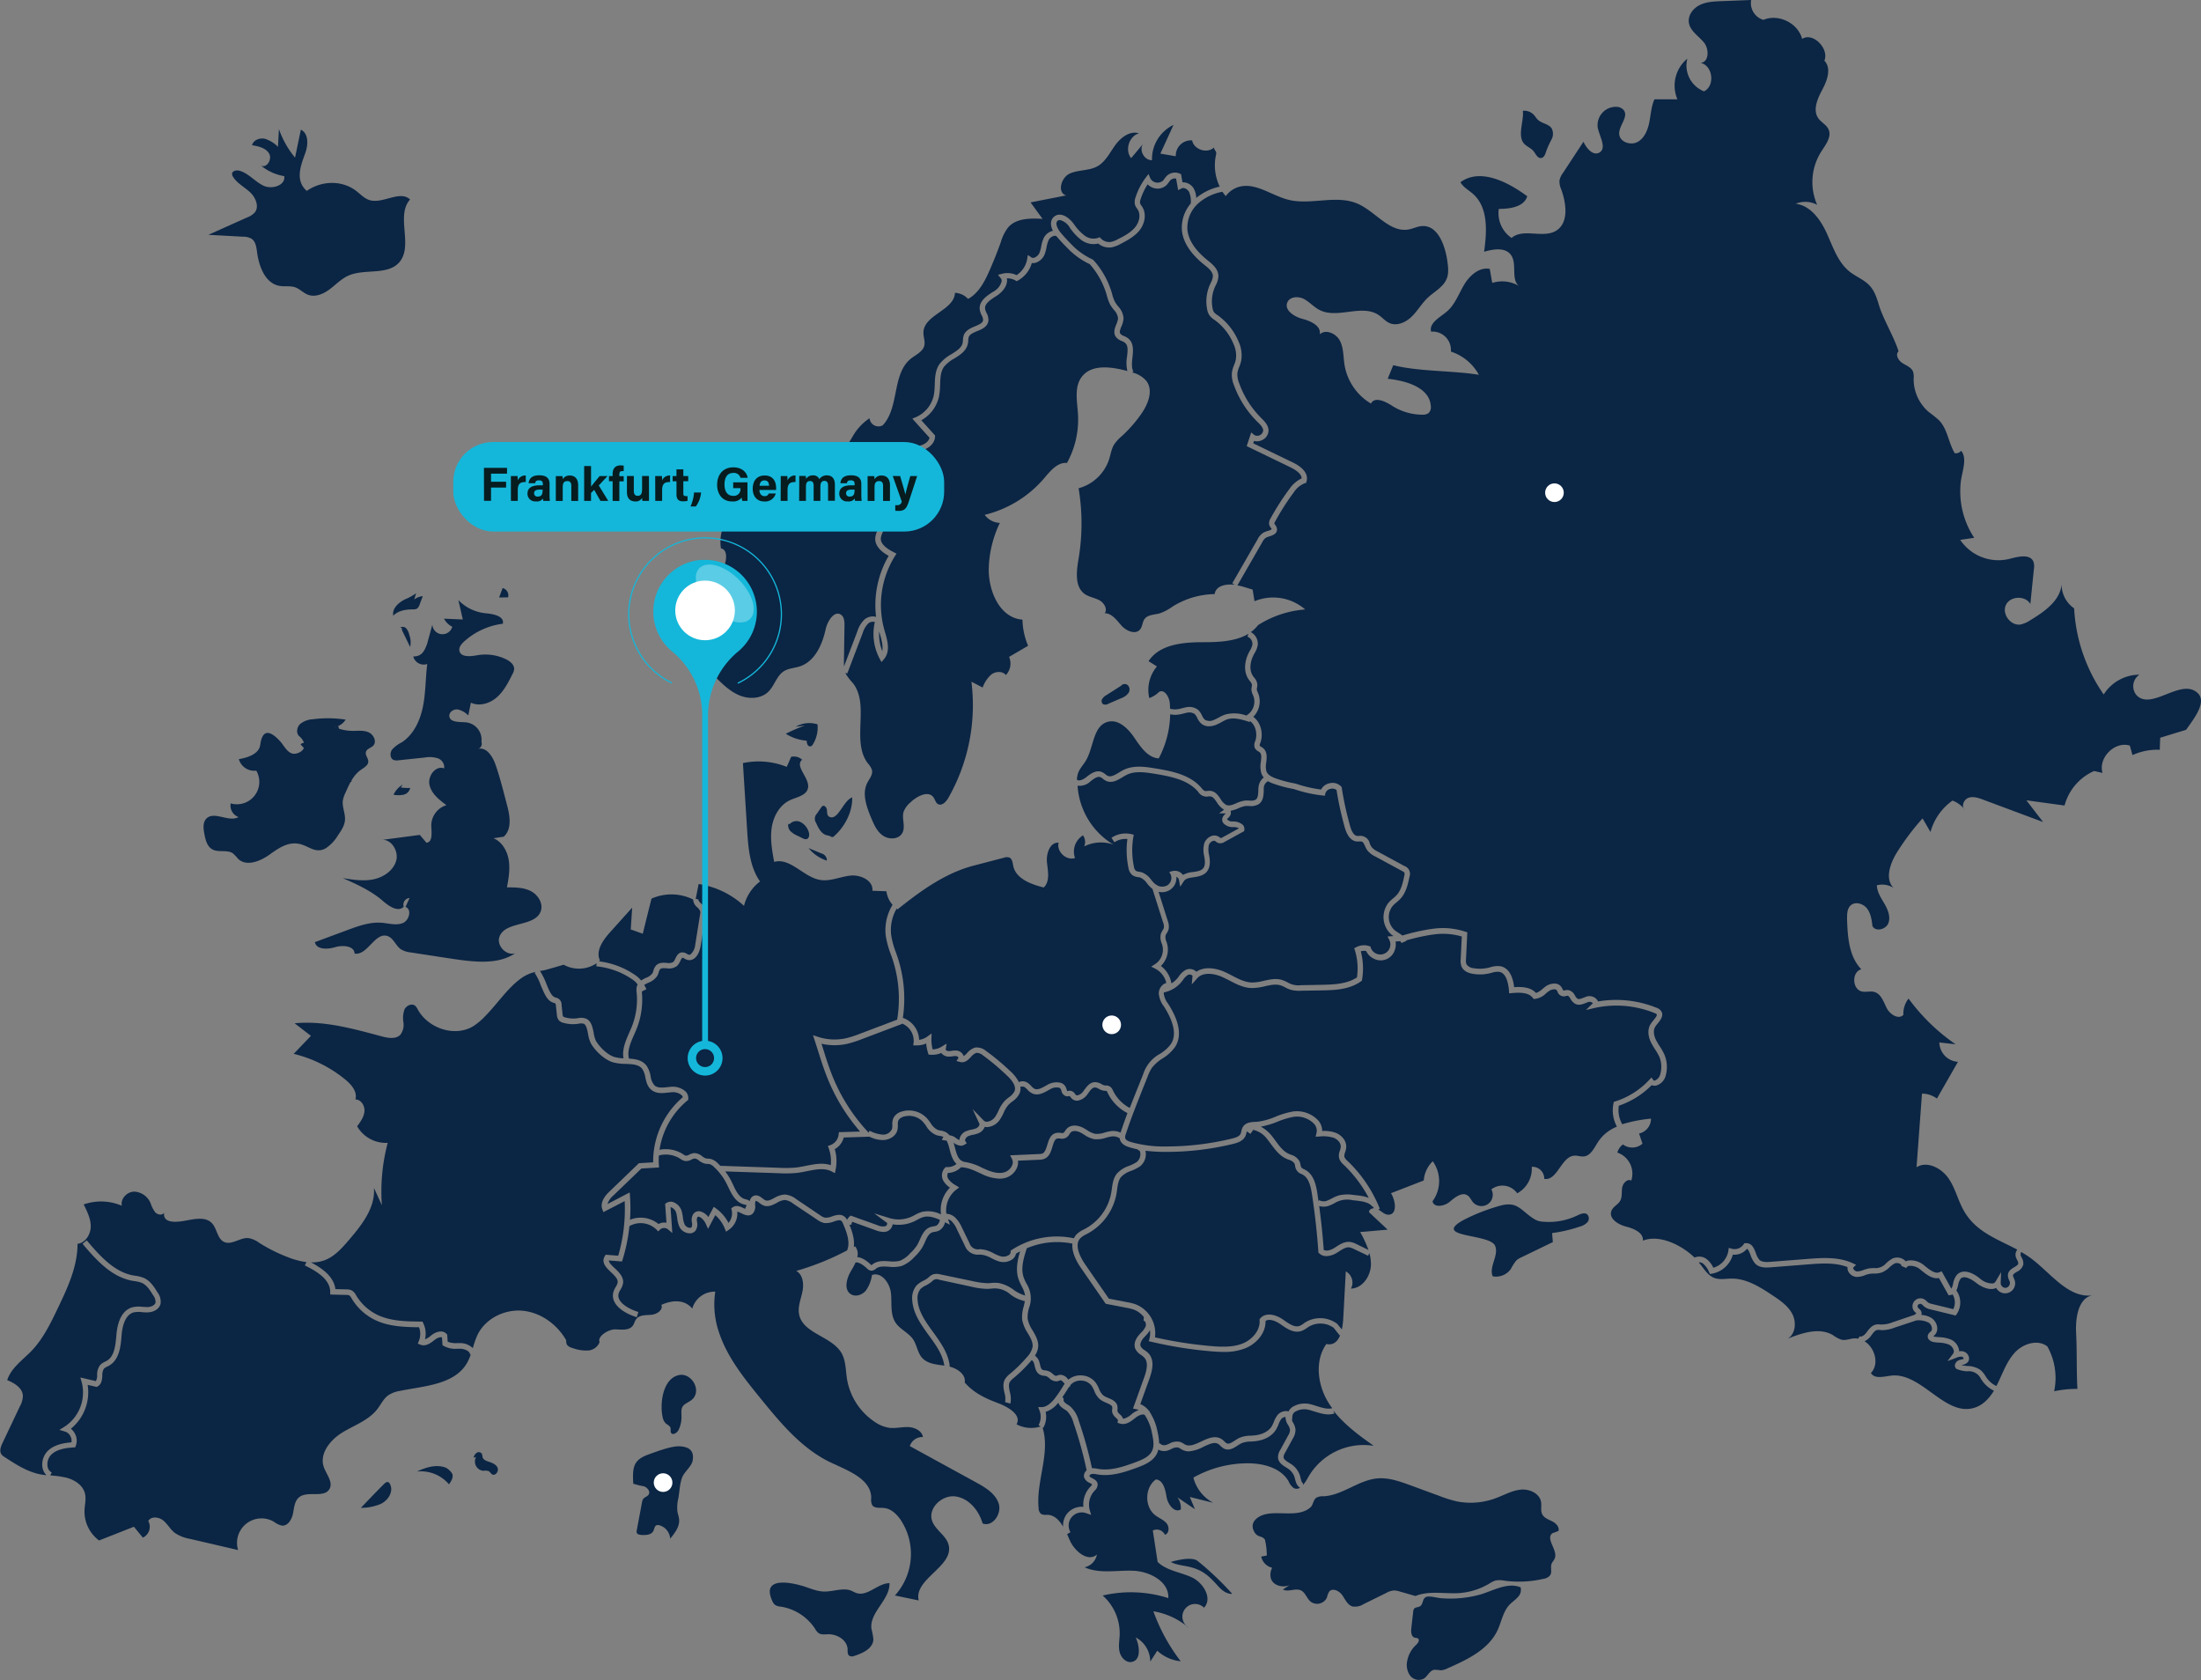 <svg xmlns="http://www.w3.org/2000/svg" viewBox="0 0 757.54 578.15"><rect x="0" y="0" width="757.54" height="578.15" fill="#808080" stroke="none"/><defs><style>.cls-1{fill:#0b2544;}.cls-2,.cls-4{fill:#fff;}.cls-3{fill:#14b7da;}.cls-4{opacity:0.3;}.cls-5{fill:#071c1f;}</style></defs><g id="Layer_2" data-name="Layer 2"><g id="Layer_1-2" data-name="Layer 1"><path class="cls-1" d="M381.19,376a1.81,1.81,0,0,0-.3-.53,1.52,1.52,0,0,0-.5-.07,4,4,0,0,1-.5-.05,5.23,5.23,0,0,1-1.73-.65,3.16,3.16,0,0,0-1.21-.46c-.94-.08-1.73,1-2.49,2.1l-.21.29a5.14,5.14,0,0,1-3.3,2.14,2.48,2.48,0,0,1-2-.65,4.15,4.15,0,0,1-.51-.58,2.59,2.59,0,0,0-.31-.36l-.22.05a2.41,2.41,0,0,1-1,0,2.32,2.32,0,0,1-1.59-1.85c-.06-.17-.11-.35-.18-.5a1.06,1.06,0,0,0-.68-.57,4.27,4.27,0,0,0-3.05.56l-.45.25c-1.63.93-3.67,2.1-5.68,1.17a5.72,5.72,0,0,1-1.71-1.35,6.87,6.87,0,0,0-.85-.77,1.35,1.35,0,0,0-1.09-.19l-.44-.09a4.37,4.37,0,0,1-.27,2.37,7.22,7.22,0,0,1-2.51,2.82,11.89,11.89,0,0,0-1.33,1.16,10.57,10.57,0,0,0-1.67,2.75,16.65,16.65,0,0,1-1.39,2.5,5.76,5.76,0,0,1-4,2.37,3.39,3.39,0,0,1-1.11-.07l0,.07a4,4,0,0,1-2.16,2.14,10.22,10.22,0,0,1-1.86.53,8.15,8.15,0,0,0-1.67.48,2,2,0,0,0-1,1.12.6.6,0,0,0,0,.52l.52.82-.83.49a2.26,2.26,0,0,1-1.17.33,4.6,4.6,0,0,1-2.55-1.05c.19.59.35,1.2.51,1.78.51,2,1,3.83,2.43,4.52l.58.28a18.71,18.71,0,0,1,6.19,2l.76.34c2.15,1,4.65,1.9,6.91,1.31a4.33,4.33,0,0,0,2.75-2.36,2.51,2.51,0,0,0,0-2.22l-.66-1.3,9.88-.44a4.11,4.11,0,0,0,1.21-.17c.92-.38,1.3-1.66,1.71-3,.54-1.77,1.14-3.78,3.25-4.12a5.73,5.73,0,0,1,1.31,0,1.87,1.87,0,0,0,1,0,2,2,0,0,0,.55-.65,5.11,5.11,0,0,1,.57-.75c1.52-1.63,4-1.2,5.66-.33.47.24.92.52,1.36.79a8.1,8.1,0,0,0,2.73,1.27,7.87,7.87,0,0,0,3.32-.44,18.6,18.6,0,0,1,1.93-.45,5.94,5.94,0,0,1,3.54.48c0-.07,0-.14.07-.2.72-2.19,1.5-4.37,2.3-6.52A15.27,15.27,0,0,1,381.19,376Z"/><path class="cls-1" d="M286.52,370.33a62.36,62.36,0,0,0,12.31,19.31l.14.15.31-.67a11.49,11.49,0,0,0,4.58,1.35h0a3.25,3.25,0,0,0,3.16-2,5.49,5.49,0,0,0,.1-1.32,5.35,5.35,0,0,1,.34-2.32,4.45,4.45,0,0,1,2.77-2.26,8.48,8.48,0,0,1,8.75,2.21,19.6,19.6,0,0,1,1.28,1.64,5.9,5.9,0,0,0,2.55,2.45,6.11,6.11,0,0,0,.87.19,7.43,7.43,0,0,1,1.22.28,4.3,4.3,0,0,1,1.89,1.36,4.15,4.15,0,0,1,1.88.68l.19.14a7.37,7.37,0,0,0,1.34.84,2.83,2.83,0,0,1,.11-.7,3.84,3.84,0,0,1,2-2.29,8.79,8.79,0,0,1,2.08-.62,9.19,9.19,0,0,0,1.53-.43,2.21,2.21,0,0,0,1.14-1.09.63.63,0,0,0,0-.55l-2.31-5,3.83,3.94a1.45,1.45,0,0,0,1.22.41,3.9,3.9,0,0,0,2.64-1.59,14.67,14.67,0,0,0,1.23-2.22,12.43,12.43,0,0,1,2-3.22,14.2,14.2,0,0,1,1.56-1.36,5.82,5.82,0,0,0,1.93-2.05c.62-1.52-.31-3.39-2.87-5.72a77.89,77.89,0,0,0-8-6.69,3.34,3.34,0,0,0-2.25-.85,4.38,4.38,0,0,0-1.86,1.4c-.92,1-2.08,2.17-3.74,1.74l-1.26-.33.72-1.09a1,1,0,0,0-.7-.6,4.93,4.93,0,0,0-1.36.07,7.24,7.24,0,0,1-1.39.11,3.27,3.27,0,0,1-2.34-1.08l-.13-.18a8,8,0,0,1-3.75.61l-.63-.05-.19-.6a14.79,14.79,0,0,1-.64-3.23,7.84,7.84,0,0,1-3.45.66l-1,0,.13-1a6.4,6.4,0,0,0-4-6.52l0,.14-13.62,5.15a39.18,39.18,0,0,1-5.08,1.66,20.05,20.05,0,0,1-9,0l.63,2C284.3,364.16,285.3,367.32,286.52,370.33Z"/><path class="cls-1" d="M292.33,418.72l.42-.4,9.22,3.3a4.36,4.36,0,0,0,2.77.37,1.1,1.1,0,0,0,.62-.83c0-.24-.06-.31-.08-.33l-4.41-3.27,5.24,1.62a10.83,10.83,0,0,0,7.7-.52c.35-.16.7-.34,1.05-.53a12.36,12.36,0,0,1,2.51-1.09,9.92,9.92,0,0,1,6.51.89,10.88,10.88,0,0,1,3.08-9.22,7.31,7.31,0,0,1-2.12-2.1,3.79,3.79,0,0,1,.39-4.71l.29-.27.4,0a4.73,4.73,0,0,0,3.31-1.08c-1.4-1.24-1.92-3.24-2.4-5a13.4,13.4,0,0,0-1-3l-1.6-.24a1.8,1.8,0,0,1,.5-1,2.14,2.14,0,0,0-.43-.21,5.57,5.57,0,0,0-.9-.2,9.25,9.25,0,0,1-1.16-.26,7.46,7.46,0,0,1-3.48-3.14,16.21,16.21,0,0,0-1.13-1.46,6.54,6.54,0,0,0-6.76-1.71,2.84,2.84,0,0,0-1.66,1.25,4,4,0,0,0-.19,1.56,7.05,7.05,0,0,1-.16,1.79c-.57,2.21-2.92,3.39-5,3.41a10.41,10.41,0,0,1-4.6-1.16l-8.87.28a6.28,6.28,0,0,1-3.08,4,14.75,14.75,0,0,1,.3,7.05l-.25,1.22-1.11-.58c-2.48-1.31-5.42-.72-8.53-.1-1.09.22-2.17.44-3.24.57a39.22,39.22,0,0,1-6.49.13l-18.38-.62a22.3,22.3,0,0,1,2.14,3.42l.54,1.12c1,2.2,2.14,4.47,4.16,5l.2.05a3.86,3.86,0,0,1,1.44.62,2.19,2.19,0,0,1,1.23-1.76c1.27-.59,2.35.23,3.14.84a5.73,5.73,0,0,0,.9.61c.82.39,1.73,0,3.14-.76a8.13,8.13,0,0,1,3.58-1.19h.05a7.29,7.29,0,0,1,3.92,1.59l8.23,5.55a4.74,4.74,0,0,0,1.67.83,5.69,5.69,0,0,0,2.42-.45c1.37-.45,3.08-1,4.44.21a3.44,3.44,0,0,1,.72,1A4,4,0,0,1,292.33,418.72Z"/><path class="cls-1" d="M308.35,327.75c.25.69.49,1.39.71,2.08a45.32,45.32,0,0,1,1.69,20.46,8.28,8.28,0,0,1,5.59,7.56,6.13,6.13,0,0,0,2.76-1.08l1.53-1.11-.05,1.89a13.09,13.09,0,0,0,.42,3.58,6.11,6.11,0,0,0,3.06-.91l1.75-1.07-.33,2s0,.07.07.17a1.35,1.35,0,0,0,.94.41,6.48,6.48,0,0,0,1.08-.1,6.4,6.4,0,0,1,1.92-.06,2.86,2.86,0,0,1,2.09,1.61c0,.09.07.18.1.27a7.31,7.31,0,0,0,1.14-1,5.64,5.64,0,0,1,2.85-1.95,4.9,4.9,0,0,1,3.68,1.15,80.13,80.13,0,0,1,8.22,6.84,13.15,13.15,0,0,1,3.12,3.92c.1,0,.19-.11.29-.15a3.23,3.23,0,0,1,2.81.43,8.13,8.13,0,0,1,1.1,1,4.2,4.2,0,0,0,1.16,1c1.13.51,2.57-.3,4-1.1l.46-.26a6.16,6.16,0,0,1,4.53-.7,2.88,2.88,0,0,1,1.8,1.55,5.11,5.11,0,0,1,.27.72,3,3,0,0,0,.26.63s.1-.06.18-.08a2.65,2.65,0,0,1,1-.06,2.4,2.4,0,0,1,1.45,1.06,2.37,2.37,0,0,0,.29.34.6.6,0,0,0,.54.16,3.36,3.36,0,0,0,2-1.37l.2-.28c1-1.33,2.09-3,4.11-2.88a4.7,4.7,0,0,1,2,.67,3.84,3.84,0,0,0,1.13.46l.34,0a2.68,2.68,0,0,1,1.4.36,2.85,2.85,0,0,1,1,1.27,13.33,13.33,0,0,0,5.83,6.11c1-2.55,2-5.08,3-7.56l1.6-4a12.14,12.14,0,0,1,5.8-7.06,13.14,13.14,0,0,0,3.81-3.45c1.9-3,1.07-7.35-2.46-12.88a8.31,8.31,0,0,1-1.76-4.51,4,4,0,0,1,1.48-3,3,3,0,0,1,1.11-.55,7.39,7.39,0,0,0-3.74-4.89l-1.46-.74,1.38-.88a5.93,5.93,0,0,0,2.49-6.3c-.07-.27-.16-.54-.25-.8a5.42,5.42,0,0,1-.35-3.09,5.67,5.67,0,0,1,.64-1.38,3.65,3.65,0,0,0,.45-.91,3.92,3.92,0,0,0-.28-1.89l-3.66-11.54-.06,0a11.15,11.15,0,0,1-1.79-1.85,5.64,5.64,0,0,0-2.31-2,5.14,5.14,0,0,0-.78-.16,4.2,4.2,0,0,1-2-.72,4.07,4.07,0,0,1-1.32-2.55,29.32,29.32,0,0,1-.35-9.84,6.81,6.81,0,0,0-4.48,1.13l-1-1.56a8.77,8.77,0,0,1,6.8-1.26l.86.2-.15.87a27.77,27.77,0,0,0,.2,10.08,2.57,2.57,0,0,0,.64,1.45,2.65,2.65,0,0,0,1.14.35,8.55,8.55,0,0,1,1,.22,7,7,0,0,1,3.18,2.56,10.18,10.18,0,0,0,1.5,1.56c.09.07.2.1.29.16l.15,0,.05.15a3.64,3.64,0,0,0,3.6,0,3,3,0,0,0,1.15-3.6l-.51-1,1.12-.28a3.43,3.43,0,0,1,2.69.48,4.06,4.06,0,0,1,.91.84,8.56,8.56,0,0,1,3.53-1c1.33-.2,2.58-.38,3.3-1.16s.84-1.89.57-3.61l-.11-.72a9,9,0,0,1,0-4.28,4.14,4.14,0,0,1,2.39-2.57,2.84,2.84,0,0,1,2.53.15,3.52,3.52,0,0,1,.42.29,2,2,0,0,0,.35.22c.14,0,.53-.19.67-.27l5.61-3.08a3.6,3.6,0,0,0-1.92-.42,4.37,4.37,0,0,1-3.45-1.36,2,2,0,0,1-.31-1.83,3,3,0,0,1,.88-1.25l.25-.26-2.29-.05,1.71-1.24a7.31,7.31,0,0,1-2.5-2.57c-.82-1.19-1.38-1.92-2.2-2a4.87,4.87,0,0,0-.66,0,3.33,3.33,0,0,1-3.53-1.56l-.14-.17c-3.42-3.92-9-5.1-14.89-6.06-3.7-.6-7-1-9.72.43-.43.22-.86.48-1.3.74-1.73,1.05-3.69,2.23-5.73,1.24a6.21,6.21,0,0,1-1.07-.71,3.34,3.34,0,0,0-.83-.54c-1-.39-2.19.48-3.44,1.48a5.42,5.42,0,0,1-4.41,1.46,25.54,25.54,0,0,0,12.38,20.29,12.84,12.84,0,0,0-10.09.6,4,4,0,0,0-.42-3.8,6.54,6.54,0,0,0-2.74,7.8c-3,1-6.45-2.22-5.66-5.28-3-.21-4.33,3.81-4,6.81s1.08,6.55-1.12,8.61c-4.38-1.1-9.54-3-10.49-7.39-.23-1.07-.3-2.39-1.27-2.89a2.88,2.88,0,0,0-2,.05L334.71,298c-9.61,2.62-18,8.7-25.79,14.95-.11-.07-.2-.18-.31-.26a14.68,14.68,0,0,0-1.88,9.19A30.28,30.28,0,0,0,308.35,327.75Z"/><path class="cls-1" d="M299.71,435.21a2.61,2.61,0,0,0,.27.22c-.06,0,.09-.15.19-.23,1.83-1.42,3.88-1.28,5.85-1.14a10.56,10.56,0,0,0,3.68-.17,9.64,9.64,0,0,0,3.55-2.58,14.81,14.81,0,0,0,2.43-2.84,19,19,0,0,0,.89-1.81c.78-1.75,1.67-3.74,3.73-4.4a7.43,7.43,0,0,1,1-.23,3.51,3.51,0,0,0,1-.25,2.73,2.73,0,0,0,1.17-2c-2-.85-3.85-1.43-5.62-.95a9.83,9.83,0,0,0-2.12.94c-.38.2-.76.4-1.14.57a12.73,12.73,0,0,1-7.38,1,.09.09,0,0,1,0,.05,3,3,0,0,1-1.79,2.33,3.68,3.68,0,0,1-1.34.24,8,8,0,0,1-2.74-.6l-8-2.88a2.27,2.27,0,0,0-.29,1l-.68,0c1.05,2.59,1.82,5.22,1.49,7.66.15-.09.3-.16.45-.24a4.08,4.08,0,0,1,.74,3.72C297.12,432.78,299,434.53,299.71,435.21Z"/><path class="cls-1" d="M357.44,490.47a6,6,0,0,0,.36-5l-.48-1.23,1.32,0c1.35-.05,2.76-1,4.19-2.72a47.05,47.05,0,0,0,3-4.38c.19-.32.39-.63.61-.95l-.28-.31c-.5-.55-.83-.88-1.14-.87a1.71,1.71,0,0,0-.44.13,3.78,3.78,0,0,1-.87.23,3.55,3.55,0,0,1-2.57-1.08,3.94,3.94,0,0,0-1-.68,4.25,4.25,0,0,0-.74-.14,4.13,4.13,0,0,1-1.47-.39c-1.28-.67-1.6-2.08-1.86-3.22l-.09-.39a2.39,2.39,0,0,0-.83-1.39l-.08,0-.17.21a49.27,49.27,0,0,1-6,5.92,5.54,5.54,0,0,0-1.34,1.38c-.52.93-.27,2.09,0,3.44a8.32,8.32,0,0,1,.19,4l-1.81-.51a6.84,6.84,0,0,0-.21-3.13c-.33-1.5-.69-3.2.17-4.75a6.82,6.82,0,0,1,1.7-1.83,48.39,48.39,0,0,0,5.85-5.77,7.24,7.24,0,0,0,1.93-3.43c.23-1.62-.67-3.17-1.63-4.81a12.54,12.54,0,0,1-1.95-4.69,12.26,12.26,0,0,1,.52-4.45c.18-.72.34-1.42.44-2.1l0,.22a12.9,12.9,0,0,1-5-2.3,8.05,8.05,0,0,0-6.6-2c-.44,0-.87.06-1.31.07a24.36,24.36,0,0,1-5.31-.7L323.2,440.4a2,2,0,0,0-2.37.54c-.14.12-.29.25-.44.36a10.89,10.89,0,0,1-1.75,1.08,6.87,6.87,0,0,0-1.83,1.22,5,5,0,0,0-1,3.65c.23,4.11,2.72,7.54,5.35,11.18,2.46,3.4,5,6.92,5.66,11.14a4.55,4.55,0,0,1,0,.73c2.81.73,5.66,2.72,5.22,5.49,3.17,3.6,7,5.4,11.51,7.1,3.45,1.3,8.14,4.05,6.33,7.27a10.69,10.69,0,0,0,8.29.74Z"/><path class="cls-1" d="M325,469.85c-.58-3.77-2.89-7-5.33-10.32-2.67-3.7-5.44-7.52-5.7-12.18a6.76,6.76,0,0,1,1.51-5,8.64,8.64,0,0,1,2.32-1.59,8.69,8.69,0,0,0,1.47-.89,3.57,3.57,0,0,0,.37-.31,4.52,4.52,0,0,1,1.5-1,4.6,4.6,0,0,1,2.48,0l11.35,2.37a24.68,24.68,0,0,0,4.9.66c.4,0,.81,0,1.21-.06a12.46,12.46,0,0,1,2.66,0,12.89,12.89,0,0,1,5.09,2.31,12.16,12.16,0,0,0,4,2,10.66,10.66,0,0,0-1.23-3.27,19.13,19.13,0,0,1-1.1-2.53c-1-3.17-.25-6.58.6-9.39-.48.26-1,.51-1.42.8a3.22,3.22,0,0,1-1.27,1.95,5.22,5.22,0,0,1-3,.93,5.14,5.14,0,0,1-1.41-.17,14.72,14.72,0,0,1-2.72-1.15,11,11,0,0,0-2.69-1.08,12,12,0,0,0-1.48-.18,4.71,4.71,0,0,1-5-3l-2.72-5.6a8.92,8.92,0,0,0-1.92-2.94,3.1,3.1,0,0,0-1.19-.63l.69,1.89-1.71-.83a4.3,4.3,0,0,1-2.08,2.87,5.5,5.5,0,0,1-1.48.41,5,5,0,0,0-.77.16c-1.27.41-1.91,1.85-2.6,3.38a18.58,18.58,0,0,1-1,2,16.1,16.1,0,0,1-2.72,3.22,11.25,11.25,0,0,1-4.31,3,11.88,11.88,0,0,1-4.36.26c-1.71-.12-3.31-.23-4.45.65a2.49,2.49,0,0,1-1.53.71h-.1a2.24,2.24,0,0,1-1.4-.72c-1.64-1.55-3-2.24-4-2.12a21.06,21.06,0,0,1-1.48,2.79c-1.59,2.6-2.68,6.6-.07,8.17,1.65,1,3.91.17,5.13-1.31a12.34,12.34,0,0,0,2.08-5.33c3.28-1.17,6.16,2.8,6.53,6.25s-.34,7.28,1.6,10.17c1.54,2.3,4.42,3.41,6,5.7,1.35,2,1.55,4.65,3.16,6.43,1.85,2,4.84,2.26,7.63,2.63Z"/><path class="cls-1" d="M188,338.45c.3.75.59,1.48.91,2.14.55,1.15,1.17,2.3,2.14,2.65l.24.07a2.48,2.48,0,0,1,2,2.63l.33,3a2,2,0,0,0,.23.9,1.62,1.62,0,0,0,.59.26,10.08,10.08,0,0,0,4,.35l.41-.05a4.87,4.87,0,0,1,3,.22c1.71.82,2.13,3,2.5,4.92a9.65,9.65,0,0,0,.75,2.64c1.28,2.16,3.87,4.77,6.33,5.56a13.24,13.24,0,0,0,3.17.46c-.57-3,.78-6.12,2-8.9.28-.63.56-1.25.81-1.87a25.17,25.17,0,0,0,1.72-11.77,5.68,5.68,0,0,1,.1-2.36,3.21,3.21,0,0,1,.24-.45,6.57,6.57,0,0,0-.48-.66,10,10,0,0,0-1.7-1.37,26.29,26.29,0,0,0-12.05-4.27l.1-1.06A10.88,10.88,0,0,1,194,332c-.05,0-6.12,1.82-6.84,1.93l-1.31.21A23.24,23.24,0,0,1,188,338.45Z"/><path class="cls-1" d="M206.15,330.83a28,28,0,0,1,12.1,4.48,10.78,10.78,0,0,1,2,1.64,6.12,6.12,0,0,1,.41.48,13.6,13.6,0,0,1,1.66-.92,4.77,4.77,0,0,0,2.22-1.55,4.25,4.25,0,0,0,.34-.88,4.18,4.18,0,0,1,.92-1.8c1-1.07,2.44-1,3.68-.91a3.29,3.29,0,0,0,2.24-.31,4,4,0,0,0,.71-1.16c.44-.9,1-2.13,2.46-2.15h0a3,3,0,0,1,1.55.52,3.92,3.92,0,0,0,.51.25.82.82,0,0,0,.73-.09,5,5,0,0,0,1.59-3.22l1.7-10.63a3.16,3.16,0,0,0,.06-.89,3.6,3.6,0,0,0-1-1.41,3.69,3.69,0,0,1-1.47-2.73,16.84,16.84,0,0,0-14.33-.29q-1.5,6-3,12.07l-4.14-1.47q.25-3.75.49-7.5L210,320.79c-2.46,2.73-5.08,6.43-3.51,9.75C206.4,330.65,206.27,330.73,206.15,330.83Z"/><path class="cls-1" d="M402.23,319.73a5.25,5.25,0,0,1-.65,1.41,3.71,3.71,0,0,0-.44.9,3.76,3.76,0,0,0,.32,2q.15.45.27.9a7.79,7.79,0,0,1-2.17,7.48,9.39,9.39,0,0,1,3.62,6,8.5,8.5,0,0,0,2-1.69c.19-.22.36-.46.54-.69a7,7,0,0,1,2.43-2.29,3.3,3.3,0,0,1,3.17.28,2.87,2.87,0,0,1,.45.39c2.75-1.92,6.72-1.29,9.77.08.84.38,1.67.81,2.5,1.24,2.3,1.2,4.48,2.32,6.86,2.38a17.08,17.08,0,0,0,4-.57c2.13-.47,4.33-1,6.54-.24a12.69,12.69,0,0,1,1.75.78,7.21,7.21,0,0,0,4.6.95l6.7-.12c4.87-.08,9.18-.33,12.54-2.55a21,21,0,0,0-.7-9.31l-.24-.74.7-.36a5.78,5.78,0,0,1,4.41-.39l.47.15.14.46a3.42,3.42,0,0,0,1.87,2,3.46,3.46,0,0,0,4.53-4.64l-.65-1.27,2.07-.13c-.23-.16-.48-.3-.69-.47a8,8,0,0,1-.91-11.16,14.74,14.74,0,0,1,1.43-1.33,12.09,12.09,0,0,0,1.18-1.08c1.67-1.78,2.22-4.43,2.7-6.76a2.07,2.07,0,0,0,.06-.94c-.1-.26-.57-.52-.88-.68l-9.23-5a7.48,7.48,0,0,1-2.72-2.13,8.56,8.56,0,0,1-.76-1.43c-.38-.85-.64-1.37-1.09-1.53a2.75,2.75,0,0,0-.85-.05,6.42,6.42,0,0,1-1,0c-2.72-.37-3.65-3.64-4-4.71a114,114,0,0,1-2.86-13,2.43,2.43,0,0,0-2.1-.39,2.28,2.28,0,0,0-1.74,1.55l-.19.81-.82-.09a44.81,44.81,0,0,1-9.78-2.19,43.61,43.61,0,0,1-6.6-1.7,12.7,12.7,0,0,1-2.35-1h-.05a2.86,2.86,0,0,0-1.42,2.17c0,.34,0,.69,0,1-.06,1.63-.14,3.66-1.77,4.74a5.27,5.27,0,0,1-3.22.61,9,9,0,0,0-1.27,0,9.82,9.82,0,0,0-2.46.78,11.81,11.81,0,0,1-2.5.82l-.18.12a2,2,0,0,1-.3,1.77,4.45,4.45,0,0,1-.54.61,1.68,1.68,0,0,0-.4.47,2.44,2.44,0,0,0,1.94.76,5,5,0,0,1,3.51,1.17,2.08,2.08,0,0,1,.51,1.69l-.07.46-6.71,3.69a2.8,2.8,0,0,1-2,.45,2.61,2.61,0,0,1-1-.54l-.26-.18a1,1,0,0,0-.9,0,2.3,2.3,0,0,0-1.28,1.38,7.61,7.61,0,0,0,.08,3.41l.13.75c.35,2.33,0,4-1.06,5.17s-2.88,1.52-4.4,1.74-2.71.4-3.32,1.31l-1.3,1.94-.4-2.31a1.56,1.56,0,0,0-.71-1l-.2-.12a4.89,4.89,0,0,1-2.24,4.55,5.14,5.14,0,0,1-2.71.77,5.82,5.82,0,0,1-1.17-.13l3.16,10A5.37,5.37,0,0,1,402.23,319.73Z"/><path class="cls-1" d="M571.1,363.67a20,20,0,0,0-1.46-2.55,24.56,24.56,0,0,1-1.38-2.35c-1.16-2.37-1.21-4.69-.13-6.38.26-.4.6-.83.94-1.25,1-1.2,1.37-1.79,1.06-2.15a2.05,2.05,0,0,0-.7-.37,34.92,34.92,0,0,0-20.32-1.8l-3.26.76,2.4-2.34a1.76,1.76,0,0,0-1.42-.47,10.54,10.54,0,0,0-1,.38c-1.08.43-2.44,1-3.74.27a4.56,4.56,0,0,1-1.58-1.73c-.39-.62-.65-1-1-1a1.91,1.91,0,0,0-.52.07,2.25,2.25,0,0,1-2.91-1.47,3.5,3.5,0,0,0-.25-.47.93.93,0,0,0-.65-.35,3.46,3.46,0,0,0-2.29.76c-.26.19-.51.4-.76.61a6.46,6.46,0,0,1-3.83,1.92h-.48l-.29-.38c-1.43-1.87-4.42-1.87-7.15-1.62l-.95.08-.07-.94c-.22-2.69-1-6-3.29-6.44a6.14,6.14,0,0,0-2.65.32l-.79.19a14.48,14.48,0,0,1-5.68.17c-2-.33-3.32-1.18-3.89-2.45a5.42,5.42,0,0,1-.32-2.58l.38-7.82a22.65,22.65,0,0,0-7.93-.88c-.91.06-1.82.18-2.73.31a70,70,0,0,0-8.49,1.92,1.4,1.4,0,0,1,.09.17l-1.72.72a2.52,2.52,0,0,0-.41-.63l-1.62.11a5.54,5.54,0,0,1-.27,3,5.09,5.09,0,0,1-7.16,2.93,5.38,5.38,0,0,1-2.67-2.65,3.91,3.91,0,0,0-1.86.09,22.82,22.82,0,0,1,.45,9.73l-.06.38-.32.22c-4.15,3-9.56,3.06-13.91,3.13l-6.7.11a11.42,11.42,0,0,1-3.58-.33,10.88,10.88,0,0,1-1.9-.82,10.22,10.22,0,0,0-1.49-.67c-1.71-.56-3.58-.15-5.55.29a18.18,18.18,0,0,1-4.47.61c-2.81-.06-5.28-1.35-7.67-2.59-.8-.41-1.6-.82-2.41-1.19-2.73-1.23-6.64-1.87-8.68.41l-1.88,2.11.25-2.82s0-.18-.21-.34a1.43,1.43,0,0,0-1.3-.13,5.38,5.38,0,0,0-1.73,1.73c-.2.25-.39.51-.6.76a10.49,10.49,0,0,1-6,3.56,1.32,1.32,0,0,0-.05.33,7,7,0,0,0,1.46,3.5c4,6.19,4.8,11.2,2.48,14.88a14.69,14.69,0,0,1-4.33,4,14.49,14.49,0,0,0-3.64,3.18,14.23,14.23,0,0,0-1.49,3l-1.6,4c-2,5.1-4.15,10.39-5.9,15.74a2.9,2.9,0,0,0-.24,1.53c.15.53.79,1,2,1.34a41.68,41.68,0,0,0,12.21,1.51A95.25,95.25,0,0,0,424,391.83c1.25-.3,2.58-.73,3-1.68a5,5,0,0,0,.24-.82,4.69,4.69,0,0,1,.55-1.54c1-1.53,2.82-1.64,4.31-1.72l.43,0a22.8,22.8,0,0,0,6.49-1.78,29.14,29.14,0,0,1,6.05-1.79,10.07,10.07,0,0,1,8.49,2.94,5.48,5.48,0,0,1,1.52,3.79,11.43,11.43,0,0,1,4.69.63c1.87.75,3.79,2.67,3.56,5.11a7.57,7.57,0,0,1-.36,1.56,3.16,3.16,0,0,0-.25,1.63,3.44,3.44,0,0,0,1.06,1.35A46.64,46.64,0,0,1,474.91,416l-.56.22,0,0c1.2.68,2.25,1.86,3.62,1.81,3-.13,2.39-4.84.77-7.4l11.29-4.38a10.22,10.22,0,0,1,3.1-6.61,11.74,11.74,0,0,1-.08,13.76c.43,2.35,4.06,1.75,5.88.21s4.29-3.56,6.24-2.17c.8.56,1.16,1.55,1.8,2.29a3.88,3.88,0,0,0,6.33-4.41,6.19,6.19,0,0,1,8.89,1.35,9.62,9.62,0,0,0,5-9.12,4.06,4.06,0,0,1,4.31,4.15c4.58.75,5.85-7.84,10.48-8,1-.05,2.06.37,3.09.28,2.53-.23,3.7-3.14,5.11-5.25a14,14,0,0,1,6.33-5,11.72,11.72,0,0,1-1.18-8l.12-.53.51-.17a27.2,27.2,0,0,0,11.67-7.39l.77-.83.67.92a.35.35,0,0,0,.41.16,3,3,0,0,0,1.83-1.82A9.11,9.11,0,0,0,571.1,363.67Z"/><path class="cls-1" d="M148.8,214.92a3.5,3.5,0,0,0,6.87.77,6.39,6.39,0,0,1-2.84-2.77l6.46.27c-.51-2.23-1-4.46-1.54-6.68a15.08,15.08,0,0,0,9.49,4.55c2.61.23,6.43,1,5.82,3.59a24.39,24.39,0,0,0-13.36,6.16c-.9.82-1.81,1.92-1.59,3.12.42,2.31,3.76,2,6.07,1.58a16.24,16.24,0,0,1,10.08,1.42c1.35.68,2.76,1.82,2.7,3.34a4.5,4.5,0,0,1-.61,1.78c-1.44,2.87-2.94,5.81-5.36,7.93s-6,3.21-8.92,1.84l-.9,4.4a7.19,7.19,0,0,0-3.62-2.07c-1.41-.17-3,.87-2.91,2.28.22,2.34,3.68,1.93,6,2.19a6,6,0,0,1,5.06,6.7,1.88,1.88,0,0,1-1.22,2.44c2.81-.86,5,2.42,6,5.19,1.31,3.72,2.31,7.53,3.31,11.35l.74,2.84c1,3.7,1.7,8.27-1.17,10.8l-3.51.53c2.93,1.22,4.72,4.33,5.23,7.46s0,6.33-.61,9.45c2.81,0,5.75,0,8.25,1.3s4.35,4.31,3.38,6.95c-2,5.43-12.15,3.27-14.18,8.7-1.14,3,2.25,6.67,5.36,5.74-3.87,2.65-8.84,3.08-13.52,2.81-3.38-.19-6.73-.71-10.08-1.22l-12.24-1.88A8.34,8.34,0,0,1,138,326.7c-1.82-1.25-2.56-3.9-4.66-4.58-4.28-1.4-6.82,6.73-11.28,6.06-.14-2.71-4.07-3-6.69-2.22s-6.43.93-7-1.73l11.13-4.13c3.83-1.42,7.82-2.87,11.89-2.54,2.43.2,5,1,7.23.11s3.23-4.74.94-5.57l1.41-3.06a2.26,2.26,0,0,0-2,3c-2,2-5.18-.22-7.3-2.08-4-3.46-8.87-5.64-13.69-7.77,3.5.57,7.09,1.14,10.56.42s6.85-3,7.82-6.4-1.89-7.88-5.38-7.1l13.51-1.79c.76.91,1.53,1.81,2.29,2.71,2.21-.26,1.76-3.52,1.66-5.75a7.34,7.34,0,0,1,5.22-7.19c-2.5-1.84-5.17-3.93-5.84-7s2.16-6.76,5.05-5.65a3.28,3.28,0,0,0-2.24-3.5,9.57,9.57,0,0,0-4.49-.24l-8.95.94a3.41,3.41,0,0,1-1.74-.12c-1.25-.56-1.3-2.45-.49-3.57a11,11,0,0,1,3.28-2.46c4.13-2.66,6.36-7.51,7.33-12.33s.86-9.79,1.49-14.66a3.71,3.71,0,0,1-4.82-2.6c3,.1,3.91-2.06,4.75-4.28C147.08,221.24,148.8,215.11,148.8,214.92Z"/><path class="cls-1" d="M418.53,53.27c.3-1.31-.41-1.18-.74-2.48-2.34,2.19-6.9.68-7.48-2.47a5.24,5.24,0,0,0-5.63,5.45l-5.3-.9L403.89,43a13,13,0,0,0-7.39,12.13c-2.62.1-4.56-3.38-3.12-5.57l-4.06,4.86c-2.26-2.73-.71-7.6,2.7-8.53-3.08-1-6.24,1.41-8.13,4s-3.38,5.79-6.22,7.36-6.52,1.13-9.51,2.5-4.37,6.58-1.21,7.5L354.7,69.66l4.13,5.67c-4.18-.25-9-.26-11.78,2.85a14.87,14.87,0,0,0-2.57,5.1c-1.18,3.3-2.48,6.57-3.89,9.78-1.68,3.82-3.73,7.81-7.4,9.82a6.46,6.46,0,0,0-4.51-2.1c-.24,6-10.64,7.52-10.85,13.55-.06,1.59.69,3.2.27,4.73-.56,2-2.83,3-4.51,4.3-6.69,5.23-3.95,16.82-9.77,23a3.06,3.06,0,0,1-4.53-2.43,18.15,18.15,0,0,0-5.73,6.12c-5,8.83-15.3,18.3-25.18,20.66-4.4,1.05-9.13,1.13-13.12,3.27a14.3,14.3,0,0,0-7.12,14.75c2.25.38,2,3.69,1.2,5.82l-3.54,9.08,4.27.29a8.18,8.18,0,0,1-6.3,9.47l4,3.68c-.19,3.79-4.75,6.32-4.78,10.11,0,2.37,1.75,4.32,3.43,6,2.46,2.45,5.05,4.92,8.28,6.2s7.27,1.1,9.75-1.33c2.13-2.09,2.84-5.48,5.36-7.07,1.62-1,3.66-1.06,5.48-1.65,5.16-1.7,7.72-7.46,8.88-12.77.63-2.87,3.09-6.71,5.41-4.92,1,.8,1.09,2.3,1.08,3.59q-.1,6.07-.19,12.16c0,.66,0,1.33,0,2l4.6-12.07a9.7,9.7,0,0,1,2.45-4.11,4.36,4.36,0,0,1,4-.92,33.79,33.79,0,0,1,4.34-21c-1.84-1-4.87-3.08-4.61-6.23a7.51,7.51,0,0,1,.63-2.22,6.74,6.74,0,0,0,.49-1.55c.18-1.32-.54-2.62-1.29-4a19,19,0,0,1-1-2,5.77,5.77,0,0,1,.61-5.4,3,3,0,0,1,1.46-1,15.05,15.05,0,0,1,1.32-10.28,9,9,0,0,1,5.6-4.58c2.37-.64,4.77-.24,6.92-.55,1.75-.25,3.63-1.31,3.93-2.84L314,144.07l1.23-.51a10.65,10.65,0,0,0,6.18-7.59,24.84,24.84,0,0,0,.31-3.6c.09-2.51.18-5.1,1.75-7.22a13.71,13.71,0,0,1,4-3.27c1.91-1.2,3.56-2.23,3.87-4a5.29,5.29,0,0,0,.08-.8,6,6,0,0,1,.29-1.71c.65-1.72,2.4-2.46,3.95-3.11s2.62-1.17,2.7-2.11a3.46,3.46,0,0,0-.49-1.64,7,7,0,0,1-.65-1.87c-.45-3.09,2.71-5.05,4.81-6.35a5.74,5.74,0,0,0,2.69-3.36,1.43,1.43,0,0,0-.3-1.22l-.94-1.13,1.42-.37a7.43,7.43,0,0,1,5,.47,8.25,8.25,0,0,0,3.62-5.49l.24-1.45,1.21.83a1.07,1.07,0,0,0,1,.11,3.11,3.11,0,0,0,1.81-1.7,11.89,11.89,0,0,0,.6-2.21,11.18,11.18,0,0,1,.88-2.91,4.67,4.67,0,0,1,3.13-2.43c-.87-1.73-1-3.58.32-4.79a2.9,2.9,0,0,1,2.3-.75c1.72.16,3.41,1.64,4.42,3l.29.38A16.94,16.94,0,0,0,373.21,81a5.06,5.06,0,0,0,4.68.88l.6-.25.45.47a4,4,0,0,0,3.46,1.15,8.94,8.94,0,0,0,2.47-1c2.05-1,4.37-2.25,5.86-4.1,1.3-1.59,2-4.15.87-6-.07-.12-.16-.24-.24-.36a4.67,4.67,0,0,1-.72-1.33,4.31,4.31,0,0,1,.19-2.52,22.52,22.52,0,0,1,3.47-6.75l1-1.31.63,1.51a2.83,2.83,0,0,0,4.34.78,5.47,5.47,0,0,0,.52-.67,7.38,7.38,0,0,1,.82-1,4.1,4.1,0,0,1,4.44-.76l.45.21.49,2.79a4.34,4.34,0,0,1,3.95,2.29,7.18,7.18,0,0,1,.78,3.09,19.05,19.05,0,0,1,8.09-3.9A16.76,16.76,0,0,1,418.53,53.27Z"/><path class="cls-1" d="M387,117.82a5.68,5.68,0,0,0-.92-.47,4.62,4.62,0,0,1-2-1.38c-1-1.43-.41-3,.13-4.34a6.69,6.69,0,0,0,.6-2.13,5.14,5.14,0,0,0-1.48-2.92,14.29,14.29,0,0,1-1.21-1.72,13.42,13.42,0,0,1-1.12-3l-.18-.63a27.31,27.31,0,0,0-5.76-10.33,25.85,25.85,0,0,1-7.76-5.62c-1.25-1.23-2.45-2.53-3.58-3.87l0,0a.92.92,0,0,0-.91-.24,2.81,2.81,0,0,0-1.89,1.45,10.55,10.55,0,0,0-.72,2.46,13.16,13.16,0,0,1-.71,2.57,5,5,0,0,1-3,2.76,3.34,3.34,0,0,1-1.36.11,10,10,0,0,1-4.74,6l-.46.25-.45-.26a5.62,5.62,0,0,0-2.94-.71,3.41,3.41,0,0,1,0,1.39c-.32,2-2.12,3.74-3.55,4.64-2.22,1.38-4.2,2.76-3.94,4.49a5.3,5.3,0,0,0,.49,1.35,5.06,5.06,0,0,1,.66,2.59c-.19,2.14-2.13,3-3.85,3.68-1.31.55-2.55,1.07-2.91,2a4.35,4.35,0,0,0-.18,1.16,8.8,8.8,0,0,1-.1,1c-.46,2.6-2.63,4-4.72,5.28a12.36,12.36,0,0,0-3.48,2.79c-1.23,1.66-1.31,3.85-1.39,6.17a27,27,0,0,1-.34,3.9,12.39,12.39,0,0,1-6.13,8.39l4.73,5.23v.38c-.1,2.76-2.89,4.59-5.59,5-2.36.33-4.66-.06-6.69.49a7.29,7.29,0,0,0-4.45,3.68,13.43,13.43,0,0,0-.88,9.94l.44,1.44-1.48-.24a1,1,0,0,0-1,.45,4,4,0,0,0-.35,3.52,18.53,18.53,0,0,0,.93,1.83c.87,1.58,1.77,3.22,1.51,5.16a8.39,8.39,0,0,1-.61,2,6,6,0,0,0-.5,1.68c-.14,1.68,1.33,3.27,4.48,4.86l.92.47-.55.87a31.79,31.79,0,0,0-3.63,25.39l.16.55c.88,3,2,6.78-.26,9.46l-.89,1.07-.66-1.23a18.18,18.18,0,0,1-1.63-12.56,2.45,2.45,0,0,0-2.29.51,8.2,8.2,0,0,0-1.92,3.36l-5.27,13.83-.62-.24c.07.18.12.36.2.53a20,20,0,0,0,2.33,3c5.94,7.52-.64,20,5.16,27.62a6.2,6.2,0,0,1,1.43,2.34c.35,1.59-.92,3-1.65,4.46-1.81,3.65-.27,8,1.27,11.75,1,2.36,2,4.85,4.12,6.32s5.49,1.36,6.7-.89-.29-5,.46-7.36a8.24,8.24,0,0,1,2.42-3.24c2.22-2.11,6.12-4.13,7.88-1.62.52.75.69,1.78,1.47,2.25,1.3.79,2.79-.69,3.55-2a64.48,64.48,0,0,0,8-40.09l3.87,2a10.84,10.84,0,0,1,3-4.5c1.48-1.08,3.82-1.22,5,.21a5.78,5.78,0,0,0,1.1-6.25l6.54-3.82a24.52,24.52,0,0,1-1.94-9c-7.9-.55-11.89-10.11-11.59-18a38.56,38.56,0,0,1,3.8-15.28,6.82,6.82,0,0,1-5.21-2.78,39.08,39.08,0,0,0,20.46-12.58c2.14-2.51,4.58-5.59,7.86-5.28a31,31,0,0,0,3.79-16.81c-.28-4.4-1.36-9.32,1.31-12.83,3.39-4.47,10.25-3.46,15.68-2a12.73,12.73,0,0,1-.12-4.88C388.21,120.29,388.29,118.7,387,117.82Z"/><path class="cls-1" d="M302.77,217.92l-.17-.56c0-.05,0-.1,0-.15a16.12,16.12,0,0,0,1.06,6.87C304,222.27,303.37,220,302.77,217.92Z"/><path class="cls-1" d="M89.57,256.32c-.42,3.15-4.24,4.39-7.36,4.94a5.52,5.52,0,0,0,6,3.95,7.71,7.71,0,0,1-8.81,11.27,4.18,4.18,0,0,0,2.7,4.7c-3.35,1.93-8.47-2.24-11.11.58-1.23,1.32-1,3.39-.66,5.17.38,2.06.94,4.38,2.77,5.38,2.14,1.16,5.08,0,7.07,1.37A19.87,19.87,0,0,1,82,295.61c2.88,2.68,7.55.79,10.75-1.49s6.56-4.7,10.68-3.6c3.06.82,5.32,3.31,8.7,1.4a14,14,0,0,0,4.22-4.49c1.09-1.58,2.22-3.25,2.38-5.17.19-2.25-1-4.46-.74-6.71a10.22,10.22,0,0,1,1-2.92c1.26-2.88,2.65-5.91,5.24-7.71,1.08-.76,2.51-1.52,2.53-2.85,0-1.16-1.14-2.2-.81-3.32s1.74-1.32,2.51-2.14c1.31-1.38.14-3.82-1.59-4.59s-3.73-.47-5.63-.5a15.86,15.86,0,0,1-6.07-1.3,5.57,5.57,0,0,0,3.79-2.57,40.52,40.52,0,0,0-11.27-.13,7.51,7.51,0,0,0-4.42,1.67c-1.15,1.11-1.44,3.24-.19,4.24,2,1.65,2.75,4.85-1,5.86-2.71.73-4-2.24-5.5-4C93.43,251.76,90.37,250.34,89.57,256.32Z"/><path class="cls-1" d="M105,52.88c1.09-2.88,1.33-6.91-1.45-8.25l-2,9.62A32,32,0,0,1,96,44.43l-.33,6.1a10.54,10.54,0,0,0-4.56-2.78c-1.77-.37-3.92.47-4.36,2.22,2.22.37,4.72.93,5.87,2.86S91.82,58,89.83,57a17.17,17.17,0,0,0,8,3.62c.51,3.18-4.21,4.67-7.13,3.29s-5.06-4.19-8.14-5.12c-1.06-.32-2.61-.07-2.68,1a1.91,1.91,0,0,0,.34,1.07c1.39,2.25,3.92,3.5,5.86,5.31s3.24,5,1.56,7a6.79,6.79,0,0,1-2.54,1.64l-13.38,6,11.87.65a5.7,5.7,0,0,1,3,.71c1.36.93,1.64,2.79,1.86,4.44.65,5,2.77,10.88,7.73,11.77,1.8.33,3.73-.11,5.45.51,1.57.56,2.75,1.91,4.3,2.51,2.48,1,5.29-.19,7.43-1.77s4-3.59,6.41-4.71c5.64-2.61,13.56,0,17.65-4.65,4.95-5.68-1.32-16,3.72-21.62-3.55-3.34-9.45,1.7-14.08.17-1.73-.57-3-2-4.47-3.12-4.94-3.8-12-3.52-17,0C101.55,62.18,103.43,57.16,105,52.88Z"/><path class="cls-1" d="M228.06,487.64a4.14,4.14,0,0,0,1,2.12c.58.56,1.49.86,1.71,1.63.16.55-.1,1.2.19,1.69.59,1,2.11,0,2.6-1a10.31,10.31,0,0,0,1-4.67c0-1.14-.21-2.37.38-3.34s2-1.44,3-2.22c3.91-3,.16-9.64-4.34-8.61C228,474.52,227.07,483.21,228.06,487.64Z"/><path class="cls-1" d="M221.59,511.49c1.22.38,2.36,1.8,1.65,2.87-.44.67-1.39.85-1.86,1.49a3,3,0,0,0-.42,1.2q-.89,4.76-1.78,9.49a1.75,1.75,0,0,0,0,1c.25.54,1,.65,1.56.69,1.53.11,3.42,0,4.12-1.34.37-.72.4-1.76,1.16-2a1.48,1.48,0,0,1,.86,0,5.11,5.11,0,0,1,3.78,4.62c1.58-1.9,3.26-4.07,3.08-6.53-.08-1-.43-1.88-.59-2.83a13.27,13.27,0,0,1,.32-4.52c.42-2.27.48-5.14,1.35-7.27.79-1.93,3.18-3.69,3.56-5.63.7-3.66-1.43-4.85-4.47-5-2.86-.14-8,1.84-10.71,2.81-5.26,1.88-5.54,4.34-5.25,10.07A30.56,30.56,0,0,0,221.59,511.49Z"/><path class="cls-1" d="M265.86,551.07a3.2,3.2,0,0,0,.9,1.24,4.25,4.25,0,0,0,2,.6,17.33,17.33,0,0,1,11.79,7.65,4.61,4.61,0,0,0,1.18,1.44c.92.64,2.16.44,3.29.41,3.12-.07,6.56,2,6.71,5.14,0,.85-.06,1.9.67,2.32a2,2,0,0,0,1.61,0c2.94-.93,6.45-2.56,6.59-5.65a20.83,20.83,0,0,0-.66-3.63c-.78-5.72,6.4-10,6.2-15.76-4,0-7.45,4.61-11.29,3.42-.82-.25-1.54-.75-2.35-1-2.82-.84-6.41.7-9.41.44-2.71-.23-4.87-1.38-7.41-2.06C270.63,544.22,262.14,543.13,265.86,551.07Z"/><path class="cls-1" d="M153.62,505.17c-3.17-1.37-7-.28-10.1,1.25a12.61,12.61,0,0,1,11,4.39c.92-1.19,1.84-2.92.85-4.06A6.68,6.68,0,0,0,153.62,505.17Z"/><path class="cls-1" d="M419.32,545.92c1.24,1.41,2.92,2.67,4.8,2.6a101.69,101.69,0,0,0-11.89-11.31c-1.89-1.53-7-.37-9.25.33,1.9,1.08,4.68,1.21,6.86,1.8C414.33,540.54,416.25,542.55,419.32,545.92Z"/><path class="cls-1" d="M514.57,428.7c1.43,3.3-2.2,7.2-.81,10.53A6.24,6.24,0,0,0,520,436.7a17.07,17.07,0,0,1,1.89-2.93,7,7,0,0,1,1.81-1.11l10.76-5.21c-.09-1-.17-2.07-.26-3.1a49.75,49.75,0,0,0,9.56-2.24,5.45,5.45,0,0,0,2.56-1.46,2,2,0,0,0,0-2.7c-.91-.79-2.31-.2-3.4.32a22.63,22.63,0,0,1-11.79,2.17,6.39,6.39,0,0,1-2.72-.71c-5-2.91-5.88-6.71-12.55-4.67a65.75,65.75,0,0,0-12.2,4.82C492.62,426,512.74,424.46,514.57,428.7Z"/><path class="cls-1" d="M277,249.7a57.22,57.22,0,0,0-6.54,2.81,15.4,15.4,0,0,0,7.19,2.39,3,3,0,0,0,.33,1.45,1,1,0,0,0,1.29.41,1.43,1.43,0,0,0,.39-.42,10.94,10.94,0,0,0,1.71-7.06,9.32,9.32,0,0,0-7.49.81Z"/><path class="cls-1" d="M288.65,279.62a5,5,0,0,1-1.56,1.45,1.7,1.7,0,0,1-2-.24c-.5-.56-.39-1.42-.49-2.18s-.79-1.6-1.47-1.27a1.49,1.49,0,0,0-.51.52L281.16,280a2.54,2.54,0,0,0-.28,3.18c.78,1.78,1.8,3.78,3.68,4.27a4.81,4.81,0,0,1,1.26.36,1.54,1.54,0,0,0,.55.26,1,1,0,0,0,.74-.34c3.66-3.23,6.35-8.37,6.2-13.31C291.36,275.13,290,278,288.65,279.62Z"/><path class="cls-1" d="M271.33,283.52a2.8,2.8,0,0,0,.82,2.6,8,8,0,0,0,2.39,1.52l1.71.84a2.15,2.15,0,0,0,1.3.31c1.11-.22,1.12-1.84.65-2.89a5.66,5.66,0,0,0-2.68-3,3.17,3.17,0,0,0-3.74.71Z"/><path class="cls-1" d="M282.74,293.71a2.42,2.42,0,0,1,1.84,2.46,13.31,13.31,0,0,1-6.28-4.3Z"/><path class="cls-1" d="M385.85,236a1.61,1.61,0,0,1,2.39-.13,2.18,2.18,0,0,1,.21,2.55,5.29,5.29,0,0,1-2.62,1.88l-4.31,1.87a2,2,0,0,1-1.87.16,1.38,1.38,0,0,1-.3-1.78,4.12,4.12,0,0,1,1.45-1.33Z"/><path class="cls-1" d="M524.33,49.16c.9,1.21,2.52,1.69,3.48,2.86.77.95,1.35,2.46,2.57,2.37s1.57-1.71,2-2.9A33.58,33.58,0,0,1,534,48a4.12,4.12,0,0,0,.08-3.77c-1-1.61-3.37-1.68-4.76-3-.57-.53-.94-1.23-1.48-1.79a4.59,4.59,0,0,0-3.71-1.31C524.58,41.33,522.3,46.43,524.33,49.16Z"/><path class="cls-1" d="M142.57,206.31a5.75,5.75,0,0,1,2.94-1.15c-.37,1-.73,1.94-1.1,2.92a2.48,2.48,0,0,1-.94,1.4,2.62,2.62,0,0,1-1.24.23c-2.47,0-5.18.37-6.86,2.18-.53-2.43,1.8-4.52,4-5.62a19.29,19.29,0,0,0,3.84-2.1Z"/><path class="cls-1" d="M137.94,271a19.38,19.38,0,0,0,3.23.18,3,3,0,0,1-2.3,2.32,9.19,9.19,0,0,1-3.43,0A8.15,8.15,0,0,1,138.6,270Z"/><path class="cls-1" d="M163,501.65a2.74,2.74,0,0,1,1.08-1.69,1.28,1.28,0,0,1,1.78.36,5.66,5.66,0,0,1,.22,1.16c.24.86,1.21,1.25,2.06,1.53,1.23.39,2.59.92,3.11,2.1s-.73,2.92-1.86,2.28c-.47-.27-.71-.85-1.19-1.12a3.79,3.79,0,0,0-1.84-.11,3.18,3.18,0,0,1-2.47-4.76Z"/><path class="cls-1" d="M132.2,510.68c-2.72,2.71-5.37,5.49-8,8.23a17.66,17.66,0,0,0,6.85-1.35c2.09-1,3.81-3.21,3.59-5.54C134.59,512,134.22,508.65,132.2,510.68Z"/><path class="cls-1" d="M173,202.37a2.62,2.62,0,0,1,1.88,3.2l-3.1.05Z"/><path class="cls-1" d="M675.82,278.19a1.65,1.65,0,0,0,.42.5C676.11,278.51,676,278.36,675.82,278.19Z"/><path class="cls-1" d="M409.08,560.17c-.29-.25-.6-.49-.91-.73A3.79,3.79,0,0,0,409.08,560.17Z"/><path class="cls-1" d="M444.23,160.86l-15.14-7.33,1.55-4.71,1.06.88a2.06,2.06,0,0,0,3.07-1.6c-.08-1-1-2-1.92-2.86l-.14-.14a33.91,33.91,0,0,1-8-12.53,9.44,9.44,0,0,1-.72-4.3,10.9,10.9,0,0,1,.76-2.66,13.65,13.65,0,0,0,.56-1.67,9.18,9.18,0,0,0-.72-5.46,19.15,19.15,0,0,0-6.48-8.32l-.2-.14a6.41,6.41,0,0,1-1.64-1.5,5.49,5.49,0,0,1-.81-2.13,14.1,14.1,0,0,1,.95-8.38l.3-.65a5.71,5.71,0,0,0,.74-2.31c0-1.58-1.63-2.89-3.06-4-4.82-3.9-7.39-8-7.63-12.22a12.89,12.89,0,0,1,3.07-8.8,8.11,8.11,0,0,0-.58-4c-.5-.92-1.76-1.63-2.61-1.18l-1.14.6-.71-4a2.25,2.25,0,0,0-1.93.54,6.29,6.29,0,0,0-.59.75,8.23,8.23,0,0,1-.69.87,4.45,4.45,0,0,1-4.05,1.21A4.82,4.82,0,0,1,395,63.44a20.82,20.82,0,0,0-2.42,5.11,2.77,2.77,0,0,0-.18,1.43,3.22,3.22,0,0,0,.45.78c.1.15.21.3.3.45,1.68,2.68.66,6.1-1,8.14s-4.25,3.45-6.46,4.59a10.66,10.66,0,0,1-3,1.16A5.79,5.79,0,0,1,378,83.82a7.08,7.08,0,0,1-5.91-1.28,19,19,0,0,1-3.89-4.19L368,78a5.48,5.48,0,0,0-3.11-2.25A1.1,1.1,0,0,0,364,76c-1,.86.1,2.85,1,4,1.15,1.37,2.38,2.7,3.66,4A24,24,0,0,0,376,89.27l.33.23a29.14,29.14,0,0,1,6.31,11.21l.18.64a12.09,12.09,0,0,0,.95,2.58,13.38,13.38,0,0,0,1.06,1.5,6.6,6.6,0,0,1,1.87,4.08,7.73,7.73,0,0,1-.73,2.81c-.48,1.21-.76,2-.35,2.55a3,3,0,0,0,1.21.77,7.39,7.39,0,0,1,1.24.65c2.25,1.57,1.95,4.31,1.7,6.73-.19,1.76-.39,3.59.34,4.88l-.49.27a9.22,9.22,0,0,1,5,3c2.38,3.31.51,7.95-1.83,11.29A46.83,46.83,0,0,1,386.2,150a15,15,0,0,0-2.69,2.89c-1,1.56-1.22,3.46-1.79,5.22a15.25,15.25,0,0,1-10.49,9.92,73.46,73.46,0,0,1,0,24.22c-.73,4.33-1.43,9.73,2.18,12.22,1.49,1,3.41,1.25,5,2.12s2.87,3,1.81,4.45c2.48,0,4.13,2.42,5.78,4.26s4.82,3.23,6.39,1.32c.84-1,.77-2.54,1.54-3.59,1.16-1.58,3.5-1.42,5.38-2a17.63,17.63,0,0,0,4.29-2.31,28.22,28.22,0,0,1,14.45-4.27c.47-2.89,3.75-3.55,6.92-3.22l-.85-.49,8.72-15.14a5.6,5.6,0,0,1,2-2.29,7.8,7.8,0,0,1,1.5-.59,3.84,3.84,0,0,0,1.34-.6,1.39,1.39,0,0,0-.27-.48,2.94,2.94,0,0,1-.59-1.13,3,3,0,0,1,.53-2.18,86,86,0,0,1,6.55-10.2,10.51,10.51,0,0,1,4.08-3.49C448.07,162.87,445.18,161.32,444.23,160.86Z"/><path class="cls-1" d="M434.15,266.17a8.63,8.63,0,0,1-.18-4c.2-1.7.27-2.76-.51-3.36a3.17,3.17,0,0,0-.36-.23,2.88,2.88,0,0,1-1.2-1.14,3,3,0,0,1,.12-2.38c.85-2.4.2-5.53-1.81-6.9l-.1.31c-2.87-.94-5.44-1.66-7.78-.9a13.58,13.58,0,0,0-2,1,17.92,17.92,0,0,1-1.82.88,6.59,6.59,0,0,1-2.34.49,4.06,4.06,0,0,1-2.71-.91,6.16,6.16,0,0,1-1.39-1.95,4.44,4.44,0,0,0-.93-1.39,3.5,3.5,0,0,0-2.71-.4c-.4.08-.8.18-1.19.28a12.24,12.24,0,0,1-2.55.44,9.45,9.45,0,0,1-1.94-.2A33.74,33.74,0,0,1,398.81,261c-3.78-.26-6.24-3.94-8.36-7.08s-5.43-6.47-9.1-5.53c-5.17,1.31-4.87,8.74-7.59,13.33-.85,1.45-2.09,2.68-2.67,4.25a7.81,7.81,0,0,0-.43,2.35l0,0c.76.64,2.22-.08,3.24-.89,1.29-1,3.24-2.56,5.3-1.76a5.37,5.37,0,0,1,1.29.81,4.94,4.94,0,0,0,.74.51c1.13.54,2.49-.29,3.94-1.16.48-.29.95-.57,1.41-.81,3.51-1.81,7.77-1.12,10.88-.61,6.25,1,12.18,2.29,16,6.68l.15.18a2.66,2.66,0,0,0,1.09.93,2.77,2.77,0,0,0,.81,0,5.81,5.81,0,0,1,1-.05c1.77.14,2.74,1.56,3.59,2.81a5.45,5.45,0,0,0,1.95,2.05c1,.42,2.13,0,3.45-.59a11.13,11.13,0,0,1,3-.91,11.27,11.27,0,0,1,1.54,0,3.73,3.73,0,0,0,2.12-.3c.83-.55.88-1.86.93-3.25,0-.38,0-.77.07-1.13a4.86,4.86,0,0,1,1.79-3.26A4.75,4.75,0,0,1,434.15,266.17Z"/><path class="cls-1" d="M395.56,240.23a9.26,9.26,0,0,0,3.4-2.14c1.85-1,3.44,1.74,3.65,3.82.06.66.09,1.32.12,2a7.68,7.68,0,0,0,1.89.22,9.47,9.47,0,0,0,2.14-.38c.43-.11.86-.22,1.3-.3a5,5,0,0,1,4.27.81,6.09,6.09,0,0,1,1.39,2,4.56,4.56,0,0,0,.93,1.39,3.25,3.25,0,0,0,3.15.1,16.16,16.16,0,0,0,1.62-.79,14.2,14.2,0,0,1,2.33-1.08,12.28,12.28,0,0,1,7.22.36l.2-.13a5.53,5.53,0,0,0,2.22-6.57l-.17-.41a4.85,4.85,0,0,1-.5-1.75,5,5,0,0,1,.1-1.06,2.63,2.63,0,0,0,.07-.7,2.79,2.79,0,0,0-.7-1.23l-.39-.52c-2.05-2.91-1.3-6.76.08-9.39l.3-.56a6.26,6.26,0,0,0,.87-2.09,2.65,2.65,0,0,0-1.69-2.72l.33-1c-4.36,2.66-10.35,2.9-15.7,2.9-6.89,0-14.93.74-18.68,6.53l2.89,1.81A12.5,12.5,0,0,0,395.56,240.23Z"/><path class="cls-1" d="M756,238.16c-5.8-4.49-15.6,6.41-20.65,1.08a4.76,4.76,0,0,1,1-7.05A14.59,14.59,0,0,0,724.05,239a57,57,0,0,1-10.17-29.64,9.92,9.92,0,0,1-4.31-8.36c-.45,5.7-5.89,9.49-10.79,12.44a9.57,9.57,0,0,1-3.37,1.48c-3.4.52-6.5-3.66-5-6.76s6.69-3.29,8.4-.3q.6-6,1.21-12a5.32,5.32,0,0,0-.13-2.48c-1.13-2.93-5.41-1.8-8.46-1a15.87,15.87,0,0,1-16.77-6.59l4.82-.71a29,29,0,0,1-4.57-19.6c.44-3.31,2.26-7.83.07-10.35a2.35,2.35,0,0,1-2.2.84c-2.16-3.63-2.48-8.33-5.43-11.36a41.8,41.8,0,0,0-3.43-2.76,14.87,14.87,0,0,1-5.28-11.53,6.49,6.49,0,0,0-.2-2.41c-.59-1.5-2.35-2.1-3.72-3s-2.47-2.88-1.28-4c-1.41-4.7-5.3-11.13-6.72-15.83-.71-2.36-1.46-4.8-3.1-6.64-1.93-2.17-4.81-3.2-7.07-5-4-3.22-5.68-8.46-7.81-13.15s-5.59-9.55-10.7-10.17a8.66,8.66,0,0,1,7.39.37,19.53,19.53,0,0,1,1.37-18.26c1.55-2.41,3.75-5.2,2.51-7.78-.73-1.53-2.45-2.32-3.44-3.69-2.08-2.88-.31-6.84,1.38-10s3.13-7.34.66-9.88c1.74-4.08-3.94-9.94-7.65-7.49-1.41-5.44-8.16-8.76-13.33-6.55A6,6,0,0,1,602.72,0L592.38.4c-2.51.1-5.1.22-7.36,1.33s-4.09,3.48-3.75,6c.39,2.91,3.33,4.64,5.2,6.9s1.74,6.86-1.19,7c4.25.86,5.11,7.94,1.2,9.8a9.52,9.52,0,0,1-5.73-11.24,12,12,0,0,0-3.41,14l-7.91,0c-1.12,2.46-1.24,5.24-1.77,7.89s-1.66,5.44-4,6.75-6.08.11-6.35-2.59c-.28-2.94,3.35-6,1.53-8.36a3.32,3.32,0,0,0-2.28-1.11A6.31,6.31,0,0,0,549.92,44c.65,3.06,3.23,7.06.47,8.55C548.22,53.68,546,51,545,48.77l-7.08,10.78a6.43,6.43,0,0,0-1.17,2.55,6.58,6.58,0,0,0,.59,3.07c1.78,4.9,2.66,11.56-1.8,14.26s-11.31-1-15.28,2.46a10.32,10.32,0,0,1-4.41-10c3.84,0,8.68-.67,9.8-4.35-6.76-5-16.22-9.79-23-4.83,1,1.77,2.94,2.76,4.45,4.13,5.19,4.71,4.65,12.86,3.7,19.8,3.18-.94,7.29-1.6,9.24,1.09,2.31,3.19-.3,9,3.15,10.92a11.36,11.36,0,0,0-9.59-1.29c-.29-1.6-.57-3.21-.86-4.82-3.62-.71-6.94,2.29-8.83,5.47s-3.15,6.88-6,9.26c-2.37,2-6.13,3.87-5.35,6.86a6.32,6.32,0,0,1,6.8,6.86,16.92,16.92,0,0,1,9.64,8c-8.83-1.49-20.8-1.08-29.47-3.32l-1.91,4.68c6.37.67,14.45,3,14.84,9.42a2.89,2.89,0,0,1-.76,2.38,3.32,3.32,0,0,1-2.19.56,19.52,19.52,0,0,1-10.43-3.1c-2.32-1.51-6-3.22-7.22-.72a19.15,19.15,0,0,1-9.11-13.37c-.44-2.78-.28-5.75-1.58-8.26s-4.9-4.12-6.95-2.18c.6-2.89-3.05-4.59-5.9-5.33s-6.38-3-5.24-5.69c.85-2,3.75-2.18,5.68-1.18s3.4,2.75,5.32,3.76c6.18,3.25,14.63-2.12,20.42,1.77,1.29.87,2.31,2.14,3.73,2.77,2.58,1.14,5.64-.25,7.66-2.23s3.44-4.51,5.49-6.46c2.3-2.17,5.47-3.72,6.59-6.68.72-1.88.45-4,.17-6-.77-5.46-3.33-12.46-8.82-12-1.51.12-2.9.85-4.39,1.14-6.64,1.27-11.46-6.15-17.67-8.85-7.36-3.2-16.05.6-23.83-1.35-5.84-1.47-11.4-6.13-17.16-4.4a8.43,8.43,0,0,0-4.38,3.15A17.18,17.18,0,0,1,420.74,66a17.16,17.16,0,0,0-8.34,4,11.29,11.29,0,0,0-3.74,8.68c.21,3.67,2.54,7.32,6.93,10.87,1.67,1.35,3.75,3,3.76,5.5a7.19,7.19,0,0,1-.91,3.11l-.29.61a12.31,12.31,0,0,0-.82,7.26,3.67,3.67,0,0,0,.5,1.41,4.94,4.94,0,0,0,1.19,1l.22.15a21.13,21.13,0,0,1,7.13,9.15,11.06,11.06,0,0,1,.79,6.58,14.24,14.24,0,0,1-.63,1.91,9.26,9.26,0,0,0-.65,2.2,7.87,7.87,0,0,0,.62,3.45A32,32,0,0,0,434,143.77l.13.14c1.09,1.08,2.33,2.31,2.47,4.05a3.67,3.67,0,0,1-2.11,3.44,3.92,3.92,0,0,1-2.88.34l-.27.82,13.67,6.61c3.68,1.78,5.38,4.16,4.67,6.52l-.15.49-.49.14a8,8,0,0,0-3.7,3.05,84.49,84.49,0,0,0-6.4,10c-.12.2-.37.63-.33.83a2.36,2.36,0,0,0,.27.43,2.73,2.73,0,0,1,.61,1.24c.3,1.79-1.52,2.38-2.61,2.73a7.75,7.75,0,0,0-1.17.45,3.92,3.92,0,0,0-1.28,1.58l-8.54,14.83a15.93,15.93,0,0,1,1.95.44l3.29,1c.21,1.33.43,2.67.65,4a16.82,16.82,0,0,1,17.44,2.84A35.1,35.1,0,0,0,433,215.13a11.53,11.53,0,0,1-2.49,2.4,4.55,4.55,0,0,1,2.38,4.47,7.76,7.76,0,0,1-1.09,2.77l-.28.52c-1.13,2.14-1.78,5.22-.21,7.44.1.15.22.3.34.45a4.3,4.3,0,0,1,1.09,2.18,4.78,4.78,0,0,1-.09,1.23,2.73,2.73,0,0,0-.08.65,3.55,3.55,0,0,0,.35,1.08l.19.47a7.52,7.52,0,0,1-1.76,7.91c2.7,1.91,3.52,5.92,2.45,8.92a2.29,2.29,0,0,0-.24,1,1.81,1.81,0,0,0,.49.37,4.79,4.79,0,0,1,.53.34c1.66,1.27,1.44,3.28,1.24,5.06a6.9,6.9,0,0,0,.07,3.09c.5,1.34,2.16,2.05,3.54,2.52a42.65,42.65,0,0,0,6.47,1.66,44,44,0,0,0,8.79,2.05,4.26,4.26,0,0,1,2.83-2.14,4.11,4.11,0,0,1,4.13,1.16l.17.21,0,.26a111.46,111.46,0,0,0,2.87,13.11c.6,2.12,1.39,3.22,2.4,3.36a3.74,3.74,0,0,0,.67,0,3.32,3.32,0,0,1,3.71,2.69,7.75,7.75,0,0,0,.58,1.12,6,6,0,0,0,2.09,1.55l9.23,5a2.85,2.85,0,0,1,1.76,3.65c-.51,2.44-1.14,5.49-3.17,7.66a14.15,14.15,0,0,1-1.34,1.23,11.45,11.45,0,0,0-1.25,1.16,6.08,6.08,0,0,0,.69,8.43,14,14,0,0,0,1.16.8,13.23,13.23,0,0,1,1.44,1,69.71,69.71,0,0,1,9.48-2.19c1-.14,1.92-.27,2.88-.33a24.53,24.53,0,0,1,9.32,1.19l.68.22-.45,9.25a4,4,0,0,0,.15,1.72,3.3,3.3,0,0,0,2.5,1.38,12.89,12.89,0,0,0,5-.15l.74-.19a7.85,7.85,0,0,1,3.48-.34c1.82.35,4.06,1.91,4.7,7.2,2.8-.17,5.7,0,7.53,2a6.21,6.21,0,0,0,2.27-1.43c.27-.23.54-.45.82-.66a5.26,5.26,0,0,1,3.7-1.13,2.76,2.76,0,0,1,1.88,1.1,4.28,4.28,0,0,1,.43.75,1.73,1.73,0,0,0,.33.52,1.52,1.52,0,0,0,.52-.06,3.75,3.75,0,0,1,1.1-.1,3.31,3.31,0,0,1,2.35,1.9,3.19,3.19,0,0,0,.9,1.09c.48.26,1.13,0,2.13-.37.41-.16.81-.32,1.21-.44a3.35,3.35,0,0,1,3.53,1.4,2.81,2.81,0,0,1,.17.35,37.07,37.07,0,0,1,20.08,2.15,3.4,3.4,0,0,1,1.44.89c1.4,1.61,0,3.32-1,4.57a9.62,9.62,0,0,0-.82,1.08c-.71,1.1-.62,2.79.23,4.53a21.21,21.21,0,0,0,1.28,2.17,20.2,20.2,0,0,1,1.59,2.81,11,11,0,0,1,.38,7.69,4.73,4.73,0,0,1-3.32,3.09,2.37,2.37,0,0,1-1.38-.19,29.09,29.09,0,0,1-11.32,7.09,9.86,9.86,0,0,0,1.17,6.38,48.3,48.3,0,0,1,9.9-1.93,5.22,5.22,0,0,1-4.1,5.12l1.17,3.49a5.34,5.34,0,0,1-6.73.27,5.27,5.27,0,0,0-1.92,2.8,7.65,7.65,0,0,1,4.79,9.63c-1.37-.72-2.88.92-3.13,2.44s.07,3.21-.7,4.55-2.49,2-3,3.46c-1,2.59,2.28,4.68,5,5.38s6.09,2.09,5.83,4.85c5.6-2.22,13.11,1.35,17.8,5.82a3.31,3.31,0,0,1,.58-.21,4.24,4.24,0,0,1,3.24.5,7.86,7.86,0,0,1,2.62,3.21,7.3,7.3,0,0,0,5.17-5.77l.16-1.07,1,.3a3.75,3.75,0,0,0,4.1-1.52l.25-.39.47,0c2.16-.11,2.88,1.81,3.48,3.39a7.11,7.11,0,0,0,1.2,2.3c.86.88,2.47.84,3.91.72l12.75-1c4.68-.36,10.49-.82,15.43,1.46l1.21.56-.94.95c0,.05-.13.14,0,.4a1.62,1.62,0,0,0,1.26.94,6.06,6.06,0,0,0,2.23-.5,13.81,13.81,0,0,1,1.79-.52,11,11,0,0,1,1.87-.14,4.84,4.84,0,0,0,4.18-1.7,10.54,10.54,0,0,1,2.16-1.58,4,4,0,0,1,4.25.65,2.35,2.35,0,0,1,.3.33,3.52,3.52,0,0,1,.75-.28,7,7,0,0,1,5.49,1.58l.36.29c1.62,1.32,3.46,2.8,5,2.15l.77-.33,3.33,6a5.86,5.86,0,0,0,.59-1.72,7,7,0,0,1,1.21-2.93c1.69-2,4.72-1.55,8.09,1.18a6.38,6.38,0,0,0,4.33,1.66,1.32,1.32,0,0,0,1-.67l1.91-3.22-.16,3.73a1.61,1.61,0,0,0,.54,1.21,1.55,1.55,0,0,0,1.23.46,1.72,1.72,0,0,0,1.39-2,3.81,3.81,0,0,0-.24-.64,3.69,3.69,0,0,1-.42-1.85c.13-1.38,1.28-2.07,2.21-2.63.65-.4,1.26-.77,1.35-1.22a2.39,2.39,0,0,0-.4-1.27,7.11,7.11,0,0,1-.42-.94,2.81,2.81,0,0,1,.48-2.6c-5.24-2.8-10.94-4.91-15.12-9.09a20.28,20.28,0,0,1-3.24-4.24c-2.1-3.66-3-8-5.45-11.4s-7.31-5.89-10.87-3.62q.94-12.68,1.88-25.34a8.66,8.66,0,0,1,5.14,1.7l7.24-12.65a6.79,6.79,0,0,1-6.4-6.66l5.59.63a67.37,67.37,0,0,1-16.19-15.73,8.29,8.29,0,0,0-1.78,5.59c-1.64,1.77-4.62-.13-5.72-2.28s-1.93-4.91-4.25-5.58c-1.35-.39-2.82.11-4.2-.15-3.48-.63-3.73-6.74-.31-7.66-4.27-4.4-4.71-11.14-4.91-17.27,0-1.66,0-3.54,1.2-4.68,1.57-1.47,4.32-.71,5.65,1s1.64,3.95,1.89,6.09c1.09,2.06,4.63,1.15,5.47-1s-.14-4.62-1.31-6.64-2.58-4.07-2.64-6.4a7.26,7.26,0,0,1,5.73.88c-3-3.06-1.2-8.24,1-11.91a84.15,84.15,0,0,1,9-12l2.72,4.69A19.63,19.63,0,0,1,672,275.52a9,9,0,0,1,3.85,2.67c-.68-1.19.21-3.1,1.63-3.62,1.63-.6,3.43,0,5.06.62l20.65,7.7-5.76-7.48,13.15,1.8a18.06,18.06,0,0,1,10.16-11.87l2.91.65c-1.55-5.19,4.19-11,9.39-9.41.31,1.1.61,2.19.92,3.28a20.62,20.62,0,0,1,9.41-1.83c0-1.38.08-2.77.13-4.15l8.9-2.72C755.26,247.13,760,241.2,756,238.16Z"/><path class="cls-1" d="M640.06,459.88c.59.33,1.58-.35,2.21-1.15l.3-.4c.76-1,1.71-2.28,3.24-2.52a4.89,4.89,0,0,1,1.44,0l.46,0a10,10,0,0,0,3.65-.75l7.08-2.4a2.09,2.09,0,0,0,1.12-.74l-.28-.24a4,4,0,0,1-.37-.34A2.74,2.74,0,0,1,662,447a4.24,4.24,0,0,1,1.19.86,4.1,4.1,0,0,0,.56.47,3.9,3.9,0,0,0,1.15.4l7.39,1.8a5.33,5.33,0,0,0-.25-5.08,2.68,2.68,0,0,1-.74.23l-.63.09-3.32-5.94c-2.27.43-4.38-1.27-6.11-2.68l-.36-.29a5.22,5.22,0,0,0-3.87-1.21,1.23,1.23,0,0,0-.91.73l-1.72-.75c0-.1.11-.25-.15-.49a2.14,2.14,0,0,0-2.13-.33,8.87,8.87,0,0,0-1.75,1.31,8.34,8.34,0,0,1-2.68,1.79,8.16,8.16,0,0,1-2.69.37,9.85,9.85,0,0,0-1.58.12,9.42,9.42,0,0,0-1.51.44,7.61,7.61,0,0,1-2.94.6,3.45,3.45,0,0,1-2.91-2.12,2.43,2.43,0,0,1-.15-1.26c-4.29-1.66-9.23-1.27-13.63-.93l-12.76,1c-1.86.15-4,.18-5.39-1.28a8.46,8.46,0,0,1-1.61-2.94c-.5-1.33-.81-1.95-1.23-2.13a5.69,5.69,0,0,1-4.86,2,9.1,9.1,0,0,1-7.19,6.54l-.68.11-.3-.62a7.29,7.29,0,0,0-2.28-3.1,2.38,2.38,0,0,0-1.32-.3c.08.09.17.18.24.27,1.55,1.86,2.82,4.18,5.07,5.07,1.92.75,4.06.27,6.12.26,5.09,0,9.67,2.9,13.91,5.71,2.65,1.75,5.4,3.62,6.88,6.43s1.18,6.83-1.51,8.52c5-2,10.86-3.92,15.5-1.21a10.46,10.46,0,0,0,3,1.6c1.34.28,2.69-.28,4-.45a5.46,5.46,0,0,1,1.67.08Z"/><path class="cls-1" d="M682.33,475.3c-.19-.26-.36-.53-.54-.79a4.6,4.6,0,0,0-4.74-2.59,10.59,10.59,0,0,1-3.55-.78l-.2-.09-.14-.18a1.53,1.53,0,0,1-.24-1.45A2.38,2.38,0,0,1,674.5,468c.19-.06.39-.1.59-.15a1.75,1.75,0,0,0,.77-.26.84.84,0,0,0-.49-.67,3.52,3.52,0,0,0-2.09.37l-3,1.13,1.94-2.57a1.36,1.36,0,0,0,.2-1.18,3.1,3.1,0,0,0-1.57-1.91,9.8,9.8,0,0,0-3.48-.7c-.55-.05-1.1-.09-1.64-.17a3,3,0,0,1-1.94-1,1.67,1.67,0,0,1-.28-1.28,2.25,2.25,0,0,1,.88-1.26l.18-.16a1.34,1.34,0,0,0,.36-1.12,2.63,2.63,0,0,0-1.11-1.88,7.58,7.58,0,0,0-4.32-.78l-.44.17L652,456.91a11.12,11.12,0,0,1-4.39.84l-.55-.05a3.76,3.76,0,0,0-.93,0c-.78.12-1.39.93-2,1.79l-.32.42a5.54,5.54,0,0,1-2.08,1.66c3.5,2.18,5.22,7.76,2.21,10.93,1.22,2.15,4.41,1.23,6.86.92,10.53-1.3,18.53,14.15,28.68,11.07,3-.89,5.14-3.22,6.8-5.89A10.6,10.6,0,0,1,682.33,475.3Z"/><path class="cls-1" d="M720.59,445.72c-8.56,1.43-14.68-7.59-21.66-12.75a34.46,34.46,0,0,0-3.31-2.12l-.14.4c.06.07-.07.5,0,.79a5.28,5.28,0,0,0,.33.73,3.86,3.86,0,0,1,.56,2.46,4,4,0,0,1-2.23,2.46c-.78.48-1.26.8-1.31,1.21a2.28,2.28,0,0,0,.28.92,6.38,6.38,0,0,1,.34.92,3.44,3.44,0,0,1-5.72,3.37,3.67,3.67,0,0,1-.7-.88,3.31,3.31,0,0,1-.95.31c-2,.37-4.4-.87-5.84-2-.41-.33-4-3.16-5.48-1.43a5.54,5.54,0,0,0-.82,2.16,9.6,9.6,0,0,1-.59,1.84,7.11,7.11,0,0,1,.13,8.1l-.37.52-8.66-2.12a5.3,5.3,0,0,1-1.7-.63,5,5,0,0,1-.84-.68,3,3,0,0,0-.69-.54,1,1,0,0,0-1.07.3.93.93,0,0,0,.08,1.1l.23.2a2.62,2.62,0,0,1,.78.95,1.71,1.71,0,0,1,.05,1.22,7.32,7.32,0,0,1,3.52,1.06,4.56,4.56,0,0,1,1.94,3.28,3.18,3.18,0,0,1-.95,2.65,2.75,2.75,0,0,1-.26.22l-.13.12a2.06,2.06,0,0,0,.53.17c.51.07,1,.11,1.54.15a11.65,11.65,0,0,1,4.14.88,5,5,0,0,1,2.57,3.16,3.74,3.74,0,0,1,.1.81,3.6,3.6,0,0,1,1.59.09,2.68,2.68,0,0,1,1.73,1.74,2,2,0,0,1-.32,1.89,3,3,0,0,1-1.84.93,2.46,2.46,0,0,0-.39.09,13.84,13.84,0,0,0,2.15.33,8,8,0,0,1,4.45,1.38,8.31,8.31,0,0,1,1.68,2.05c.16.24.31.48.48.72a8.65,8.65,0,0,0,3.29,2.73c.19-.36.38-.71.55-1.07,1.78-3.68,3.16-7.69,6-10.64s7.8-4.41,11-1.91A22.21,22.21,0,0,1,707,478.79a36.24,36.24,0,0,1,8-.81c-.36-6.88-.1-12.75-.46-19.63C714.33,453.19,715.45,446.27,720.59,445.72Z"/><path class="cls-1" d="M453.79,413.36l.28-.34a3.09,3.09,0,0,0,2.93.07,15.24,15.24,0,0,0,1.47-.7,13.31,13.31,0,0,1,2.31-1,13.11,13.11,0,0,1,5-.17c1,.1,1.94.2,2.9.36a11.43,11.43,0,0,1,2.42.67,44.41,44.41,0,0,0-8.61-11.39,5.07,5.07,0,0,1-1.59-2.25,4.66,4.66,0,0,1,.27-2.67,5.64,5.64,0,0,0,.28-1.17c.14-1.42-1.1-2.68-2.39-3.2a12.14,12.14,0,0,0-5-.45l-1.26.05.31-1.22a3.52,3.52,0,0,0-.93-3.29,8.23,8.23,0,0,0-6.84-2.33,27.32,27.32,0,0,0-5.65,1.69,30.16,30.16,0,0,1-5.74,1.71,12,12,0,0,1,3.7,3.08c.46.57.9,1.17,1.35,1.77,1.34,1.84,2.61,3.57,4.47,4.45l.8.34a4.93,4.93,0,0,1,2.95,2.2,4.78,4.78,0,0,1,.39,1.28,2.6,2.6,0,0,0,.3.93,2.55,2.55,0,0,0,.9.59l.51.26c2.73,1.53,3.59,4.86,4.07,7.91C453.52,411.48,453.65,412.42,453.79,413.36Z"/><path class="cls-1" d="M477.59,423.17l-6.4-6c0-.86.75-1.3,1.64-1.36-.08-.21-.19-.41-.28-.62l-.16.12c-.71-1-2-1.59-4-1.92-.93-.16-1.86-.25-2.79-.34a8.33,8.33,0,0,0-6.27,1c-.54.28-1.08.55-1.64.78a5.43,5.43,0,0,1-3.65.22c.68,5,1.21,10.07,1.56,15.08.89.55,2.41.1,3.61-.63l.63-.41c1.42-.91,3-1.93,4.91-1.68a6.84,6.84,0,0,1,2.14.74l4.11,2a41.45,41.45,0,0,0-2.86-6.16Z"/><path class="cls-1" d="M377.74,505.47l.37.06c4.19.66,8.44-.73,12.78-2.35,2.32-.86,4.67-1.87,5.62-3.86.82-1.7.46-3.82,0-6a16.29,16.29,0,0,0-2.56-6.43c-.81-.35-2.12.23-3.1,1-1.56,1.25-3.37,2.69-5.44,2l-.8-.25.17-.83c0-.19-.34-.56-.68-.88a4,4,0,0,1-1.29-1.85,3.53,3.53,0,0,1,0-1.24,2.48,2.48,0,0,0,0-.54c-.08-.68-.83-1-2.05-1.55a9.58,9.58,0,0,1-2.16-1.16,7.38,7.38,0,0,1-2-3,11,11,0,0,0-.83-1.61,4.56,4.56,0,0,0-3.43-1.85,4.65,4.65,0,0,0-3.68,1.27c-.1.1-.18.23-.27.34l-.16.55a1.33,1.33,0,0,1-.21-.09c-.18.27-.36.54-.54.83-.57.91-1.17,1.83-1.79,2.74l.46.69a.26.26,0,0,0-.09.2,1.2,1.2,0,0,0,.27.85,5,5,0,0,0,1.13.87c.32.21.64.42.94.66a10.17,10.17,0,0,1,2.88,4.88,138.52,138.52,0,0,1,4.55,16.35A8,8,0,0,1,377.74,505.47Z"/><path class="cls-1" d="M369.63,426.14a5.06,5.06,0,0,1,.91-1.36,9,9,0,0,1,2.52-1.68l.52-.28a17.64,17.64,0,0,0,8.89-12.36c.07-.41.13-.83.19-1.26.25-1.87.52-3.8,1.79-5.35a10,10,0,0,1,4.17-2.64,13.54,13.54,0,0,0,2.61-1.31,3.46,3.46,0,0,0,1.19-3.39.85.85,0,0,0-.83-.74v-.23c-1-.2-2-.44-2.92-.74-.67-.21-2.72-.85-3.21-2.63,0-.12,0-.23-.05-.34a1.1,1.1,0,0,0-.15-.16,4,4,0,0,0-2.85-.54,15.65,15.65,0,0,0-1.74.41,9.33,9.33,0,0,1-4.12.48,9.46,9.46,0,0,1-3.4-1.52c-.41-.26-.82-.51-1.24-.73-1.13-.59-2.68-.85-3.44,0a3.92,3.92,0,0,0-.37.51,2.87,2.87,0,0,1-3.28,1.52,4.05,4.05,0,0,0-.84,0c-.89.15-1.26,1.16-1.75,2.81s-1.06,3.49-2.81,4.2a5.23,5.23,0,0,1-1.82.31l-7.23.32a4.67,4.67,0,0,1-.4,2.54,6.21,6.21,0,0,1-4,3.4,8,8,0,0,1-1.92.25,15.16,15.16,0,0,1-6.24-1.66l-.77-.35c-2-.94-4.12-1.9-6.24-1.9v-.06a6.63,6.63,0,0,1-4.55,2,2.18,2.18,0,0,0,.16,2.09,7.7,7.7,0,0,0,2.57,2.18l1.15.72-1.09.82a9,9,0,0,0-3.32,8.23,4.72,4.72,0,0,1,2.9,1.18A10.48,10.48,0,0,1,331,422.3l2.71,5.59a3,3,0,0,0,3.5,2,15.66,15.66,0,0,1,1.71.21,12.63,12.63,0,0,1,3.15,1.25,13.05,13.05,0,0,0,2.38,1,3.54,3.54,0,0,0,2.81-.46,1.26,1.26,0,0,0,.58-1v-.49l.41-.27A28.39,28.39,0,0,1,369.63,426.14Z"/><path class="cls-1" d="M461.27,459.49l-.14.1L459,456.93a7.86,7.86,0,0,0-8.66-.28l-.56.38a7.51,7.51,0,0,1-1.82,1c-2.61.92-5.1-.81-7.1-2.21l-.29-.2c-1.65-1.15-3.86-1.88-5-1,.11,4.43-3.44,7.94-6.9,9.35a19.3,19.3,0,0,1-7.28,1.29c-1.59,0-3.16-.1-4.63-.23a141.2,141.2,0,0,1-20.44-3.26l-.94-.21.25-.93a7.76,7.76,0,0,0,.16-2.84,10.76,10.76,0,0,1-1.59,2c-.23.25-.47.5-.69.75s-1.37,1.73-.91,2.79a3.64,3.64,0,0,0,1.35,1.32,8.73,8.73,0,0,1,1.27,1c2.3,2.4,1.4,6,.36,8.91l-3.11,8.66a6.82,6.82,0,0,1,2.83,2.14,2.43,2.43,0,0,1,.32.24l-.07.07a18.65,18.65,0,0,1,2.85,7.09,19.27,19.27,0,0,1,.56,4h.47a.36.36,0,0,0,.19.33,2.31,2.31,0,0,0,1.86.13c.31-.11.62-.25.94-.39a5.29,5.29,0,0,1,3.63-.65,5.39,5.39,0,0,1,1.34.65,6,6,0,0,0,.61.35c1.54.72,3.43-.17,5.43-1.1,2.34-1.1,5-2.35,7.29-.64a7.17,7.17,0,0,1,.72.64,3.19,3.19,0,0,0,.79.63c.71.33,1.52-.14,2.76-.95a14.34,14.34,0,0,1,1.57-.93,10.32,10.32,0,0,1,4-.76l1.2-.09c1.3-.13,4.48-.7,6-3.21a12.2,12.2,0,0,0,.66-1.42,8.88,8.88,0,0,1,1.31-2.41,3.88,3.88,0,0,1,3.11-1.33,2.61,2.61,0,0,1,.63.13,4.15,4.15,0,0,1,1.29-1.49,8,8,0,0,1,6.27-1c.72.18,1.45.41,2.17.64,1.89.6,3.68,1.15,5.33.73-.43-.6-.86-1.19-1.25-1.82-3.79-6.08-4.9-14.42-.77-20.28C458.92,463.07,460.4,461.64,461.27,459.49Z"/><path class="cls-1" d="M394.23,396a5.36,5.36,0,0,1-1.92,5.44,15.54,15.54,0,0,1-3,1.5,8.39,8.39,0,0,0-3.45,2.1c-.94,1.14-1.15,2.73-1.39,4.42-.06.44-.12.88-.19,1.31a19.54,19.54,0,0,1-9.85,13.7l-.56.29a7.85,7.85,0,0,0-2,1.32c-2.34,2.43.07,6.79,1.71,9.17l8.06,11.67,6.28,1.21a19.51,19.51,0,0,1,2.86.7,10.69,10.69,0,0,1,6.74,11.4,141.46,141.46,0,0,0,19.29,3c3.51.3,7.56.5,11-.93,3.06-1.26,6-4.38,5.71-7.92l0-.4.26-.3c1.89-2.14,5.27-1.33,7.79.42l.3.21c1.81,1.27,3.68,2.58,5.39,2a5.93,5.93,0,0,0,1.37-.8l.62-.43a9.81,9.81,0,0,1,10.9.43l.15.15,1.53,1.86a25.62,25.62,0,0,0,.51-4.13q.44-7.92.85-15.86a4.39,4.39,0,0,1,1.78,5.93c4-.11,6.81-4.34,6.88-8.31a13.86,13.86,0,0,0-.54-3.9l-.44.91-4.81-2.3a5.79,5.79,0,0,0-1.59-.58c-1.21-.17-2.39.6-3.64,1.41l-.67.42a7.21,7.21,0,0,1-3.59,1.17,3.55,3.55,0,0,1-2.57-1l-.25-.25,0-.36c-.46-6.6-1.21-13.28-2.23-19.85-.43-2.74-1.11-5.43-3.13-6.56l-.43-.22a3.3,3.3,0,0,1-2.21-2.83,3.21,3.21,0,0,0-.23-.82,3.49,3.49,0,0,0-2-1.29c-.31-.13-.61-.25-.9-.39-2.28-1.07-3.76-3.09-5.19-5-.42-.58-.84-1.15-1.29-1.7a8.26,8.26,0,0,0-4.81-3.18l-.95,1.38-1.25-.87c0,.14-.07.27-.11.43a6,6,0,0,1-.36,1.18c-.77,1.68-2.6,2.32-4.28,2.72a96.75,96.75,0,0,1-23,2.74,56.22,56.22,0,0,1-7.24-.41Z"/><path class="cls-1" d="M367.32,520.85a6.5,6.5,0,0,1,5.56-2.29,8.83,8.83,0,0,1,2.38-6.9c.28-.29.6-.61.6-.75s-.52-.42-.83-.59a3.45,3.45,0,0,1-1.84-1.72,2.17,2.17,0,0,1,.14-1.74A2.78,2.78,0,0,1,374,506a136.52,136.52,0,0,0-4.56-16.46,8.65,8.65,0,0,0-2.28-4c-.25-.19-.52-.36-.79-.54a6.77,6.77,0,0,1-1.53-1.22,3,3,0,0,1-.59-1.09,8.85,8.85,0,0,1-4.37,3.19,7.81,7.81,0,0,1-.81,5.52l-.26-.15c2.79,8.84-2.25,18.46-1.34,27.76a2.63,2.63,0,0,0,.85,2,3.88,3.88,0,0,0,2.1.29c2.49.06,4.17,1.86,5.48,4.1A6.42,6.42,0,0,1,367.32,520.85Z"/><path class="cls-1" d="M458.93,485.44l.33,1c-2.3.76-4.57,0-6.76-.66-.69-.21-1.37-.43-2.05-.6a6.15,6.15,0,0,0-4.72.68,2.08,2.08,0,0,0-.93,1.58l-.11,1.49.26.48a6.22,6.22,0,0,1,.93,2.49A5.65,5.65,0,0,1,445,495l-2.66,4.88a3.14,3.14,0,0,0-.57,1.62c.07.71.81,1.22,1.92,1.92.34.21.66.41,1,.63a7.46,7.46,0,0,1,2.86,4.21l.07.31c.19.78.44,1.84.89,1.88l-.06.6a12.58,12.58,0,0,0,1.69-2.49,22,22,0,0,1,22.67-11C467.75,494,462.67,490.24,458.93,485.44Z"/><path class="cls-1" d="M445.72,509l-.07-.31a5.55,5.55,0,0,0-2.13-3.13c-.27-.19-.56-.37-.86-.56-1.17-.73-2.64-1.65-2.79-3.34a4.73,4.73,0,0,1,.78-2.69l2.66-4.88a4,4,0,0,0,.7-2,4.5,4.5,0,0,0-.7-1.72,5.08,5.08,0,0,1-.87-2.73,2,2,0,0,0-1.41.65,7.28,7.28,0,0,0-1,1.92,13.1,13.1,0,0,1-.78,1.66c-1.35,2.29-4,3.79-7.39,4.12-.42.05-.85.07-1.27.1a8.86,8.86,0,0,0-3.3.59,11.94,11.94,0,0,0-1.35.8c-1.27.83-2.86,1.86-4.56,1.09a4.77,4.77,0,0,1-1.32-1,4.79,4.79,0,0,0-.53-.48c-1.3-1-2.9-.33-5.38.83a12.6,12.6,0,0,1-4.95,1.55,4.91,4.91,0,0,1-2.07-.44,9.05,9.05,0,0,1-.8-.45,3.76,3.76,0,0,0-.86-.45,3.82,3.82,0,0,0-2.36.56c-.35.16-.71.32-1.06.44a4.16,4.16,0,0,1-3.38-.26,5.81,5.81,0,0,1-.45,1.31c-1.25,2.62-4.09,3.86-6.66,4.81-4.58,1.71-9.08,3.17-13.73,2.44l-.39-.06a4.35,4.35,0,0,0-1.81-.08,1.06,1.06,0,0,0-.61.48.33.33,0,0,0-.05.24c.09.24.55.49,1,.71.77.41,1.83,1,1.82,2.24a2.87,2.87,0,0,1-1,2,7,7,0,0,0-1.74,6.65l.49,1.73-1.71-.6a4.51,4.51,0,0,0-5.39,6.54l-1.17.69.93,2.11c1.65,3.77,6.28,7.63,9.34,4.88a5.53,5.53,0,0,1-4.24,4.41c5.16,2.34,11.15.94,16.81,1.19s12.32,3.75,12,9.41a42.39,42.39,0,0,0-22.59-.88,17.34,17.34,0,0,1,5.85,13.56c-.08,2-.5,4,0,5.92s2.26,3.76,4.21,3.36c3.22-.67,2.67-5.44,1.31-8.43a9.41,9.41,0,0,1,5,8.32q1.22-1.87,2.42-3.75a13.77,13.77,0,0,0,8.06,3.63,63.5,63.5,0,0,1-9.4-17.19,24.75,24.75,0,0,1,11.34,5,4.36,4.36,0,1,1,6.09-6.24c3-3.15-.18-8.53-4.13-10.4s-8.72-2.29-11.84-5.35q-.82-5.4-1.66-10.81a3.07,3.07,0,0,1,4.16,1.46c1.51-.43,1.59-2.7.6-3.91s-2.55-1.79-3.81-2.72c-3.87-2.87-3.8-9.61.12-12.41,2.55.21,3.25,3.54,3.68,6.07s2.72,5.61,4.9,4.24a6.35,6.35,0,0,0-1.15-4.13l6,4.07c-.59-1.4-1.17-2.81-1.76-4.21l8.07,2a13.59,13.59,0,0,1-6.84-8.67,38.08,38.08,0,0,1,19-4.92c5.29.05,11.18,1.65,13.8,6.25a5.11,5.11,0,0,0,1.79,2.3,2.11,2.11,0,0,0,2.13-.15C446.3,511.32,446,510,445.72,509Z"/><path class="cls-1" d="M357.9,469.4c.19.84.39,1.7.91,2a2.42,2.42,0,0,0,.83.19,4.28,4.28,0,0,1,2.68,1.22c.54.44.88.7,1.2.67a2.86,2.86,0,0,0,.42-.12,3.38,3.38,0,0,1,.95-.24,3.29,3.29,0,0,1,2.67,1.5l.15.17a6.47,6.47,0,0,1,4.71-1.45,6.39,6.39,0,0,1,4.83,2.67,12.21,12.21,0,0,1,1,1.89,5.89,5.89,0,0,0,1.45,2.29,7.66,7.66,0,0,0,1.74.9c1.31.56,3,1.26,3.18,3.05a4.74,4.74,0,0,1,0,.93,2.62,2.62,0,0,0,0,.62,2.76,2.76,0,0,0,.78,1,3.93,3.93,0,0,1,1.17,1.59,6.48,6.48,0,0,0,3-1.69,8.4,8.4,0,0,1,2.36-1.34,4.11,4.11,0,0,0-.92-.29l-1.06-.22,3.82-10.61c.86-2.38,1.64-5.33,0-7a8.1,8.1,0,0,0-1-.82,5.21,5.21,0,0,1-2-2.1c-.61-1.4-.17-3.13,1.21-4.74.24-.28.49-.55.74-.82a6.87,6.87,0,0,0,1.57-2.16,1.93,1.93,0,0,0-.16-1.61.76.76,0,0,0-.55-.39l.12-1.23a8,8,0,0,0-3.55-2.6,18.47,18.47,0,0,0-2.59-.63l-7-1.35-8.5-12.31c-2.23-3.22-3.2-6.08-2.95-8.39a26.59,26.59,0,0,0-15.82,1.65l.1,0c-1.17,3.62-2.07,6.86-1.1,9.85a16.89,16.89,0,0,0,1,2.26,9.36,9.36,0,0,1,.89,8.35,10.72,10.72,0,0,0-.48,3.77,11.07,11.07,0,0,0,1.71,4c1.07,1.84,2.19,3.75,1.87,6a6.78,6.78,0,0,1-1.08,2.67A4.21,4.21,0,0,1,357.8,469Z"/><path class="cls-1" d="M161.81,466.22c-.05-1.29-1.93-2-3.24-2.06-.41,0-.83,0-1.24,0a8.17,8.17,0,0,1-4.66-1l-.37-.25-.18-2.64c-.61-.27-1.7.19-2.53.85-1.28,1-3,2.4-4.93,1.63l-.88-.35.37-.88a6.47,6.47,0,0,0,.07-4.76c-4.87-.06-10.31-.2-15.08-2.47A19.11,19.11,0,0,1,121,446.8a2.92,2.92,0,0,0-.79-1,2.48,2.48,0,0,0-1-.16l-5.56-.14v-.91c0-4.3-4.68-7.13-8.74-9.11l.56-1.13a27.45,27.45,0,0,1-6.35-1.69,55.12,55.12,0,0,1-9.87-4.93,8.81,8.81,0,0,0-3.7-1.65c-2.9-.27-5.82,2.55-8.45,1.3-2.35-1.13-2.37-4.55-4.17-6.44-2.34-2.45-6.35-1.33-9.7-.76s-7.17.56-6.76-2.81c-.68,1-2.27.67-3.07-.19A11.1,11.1,0,0,1,51.8,414a6.41,6.41,0,0,0-5.69-3.91c-2.44.08-4.71,2.48-4.17,4.86a18.12,18.12,0,0,0-13.14-.45c1.22,2.42,2.47,5,2.43,7.66s-1.84,5.6-4.54,5.88c0,7.75-3.37,15.05-6.71,22-2.49,5.22-5.05,10.54-9,14.72-3.09,3.23-7.13,5.94-8.5,10.2,2.46,1,5.22,2.65,5.39,5.31a7.55,7.55,0,0,1-1,3.66l-6,12.65c-.6,1.26-1.17,2.83-.35,3.95a3.72,3.72,0,0,0,1.07.9c3.77,2.46,7.66,5,12.06,5.9.78.16,1.56.27,2.35.36a4.81,4.81,0,0,1-1.38-2.68,6.62,6.62,0,0,1,1.77-5.64c2.15-2.13,5.18-2.74,8.2-3a3.2,3.2,0,0,0-.3-2,3.12,3.12,0,0,0-1.85-1.69l-2-.6,1.76-1.09a14.08,14.08,0,0,0,5.9-15.4l-.44-1.54,5.32,1.24a3.7,3.7,0,0,0,.45-2.06,5.56,5.56,0,0,1,1-3.43,5.1,5.1,0,0,1,1.72-1.18l.58-.3c2.54-1.47,3-4.87,3.33-8.84.44-5.44,2.37-8.76,5.58-9.61a9.47,9.47,0,0,1,3.43-.13c.52,0,1.06.07,1.57.07,1.27,0,2.67-.56,2.9-1.57a3.88,3.88,0,0,0-.87-2.54c-.94-1.52-2.1-3.42-3.83-4.2a9.94,9.94,0,0,0-2.43-.6l-1-.16c-6.94-1.34-12-6.77-17-12.69l1.44-1.2c4.74,5.65,9.53,10.82,15.86,12.05l.91.15a11.71,11.71,0,0,1,2.89.74c2.26,1,3.6,3.19,4.67,4.93a5.31,5.31,0,0,1,1.09,3.93c-.46,2.06-2.69,3-4.69,3a17.39,17.39,0,0,1-1.75-.09,8.38,8.38,0,0,0-2.8.08c-3.16.84-4,5.34-4.19,8-.28,3.47-.67,8.23-4.27,10.31-.22.13-.45.24-.68.36a3.61,3.61,0,0,0-1.13.72,4.11,4.11,0,0,0-.54,2.32c-.08,1.32-.18,3-1.64,3.78l-.32.17-3.09-.71a16.19,16.19,0,0,1-5.78,15.1,5.15,5.15,0,0,1,1.49,1.88,5,5,0,0,1,.2,4l-.22.54-.58,0c-2.88.21-5.8.67-7.67,2.53a4.7,4.7,0,0,0-1.24,4,2.71,2.71,0,0,0,1.44,2.1l-.5,1a37.88,37.88,0,0,1,5.31.73c3,.73,6,2.64,6.65,5.62.42,1.83-.09,3.73-.18,5.61a12.44,12.44,0,0,0,5,10.44l12-4.73,3.08,3.75a4.14,4.14,0,0,0,1.87-5.72c.93-1.71,3.6-1.43,5.12-.2s2.44,3.07,4,4.28a13.28,13.28,0,0,0,5.26,2.07l16.52,3.84a8.44,8.44,0,0,1,12.37-9.72,6.88,6.88,0,0,0,2.76,1.31c2,.17,3.36-2.12,3.76-4.12s.53-4.31,2.1-5.61c2.92-2.4,8.63.41,10.48-2.89,1.33-2.39-1.12-5-2-7.64-1.5-4.59,2.29-9.25,6.41-11.77s9-4.16,12-8c1.27-1.62,2.15-3.61,3.82-4.82a10.34,10.34,0,0,1,4.08-1.52c8.42-1.71,18.67-2.13,23-9.56a16.66,16.66,0,0,0,1.33-3.06Z"/><path class="cls-1" d="M343.73,517.42c-1.15-3.48-4.63-5.54-7.84-7.3l-22.75-12.46a4.53,4.53,0,0,1,4.53-3.12c-.38-2.16-2.83-3.32-5-3.42s-4.39.51-6.56.25a12,12,0,0,1-5.09-2.08,22.06,22.06,0,0,1-9.51-14.78c-.47-3-.36-6.14-1.82-8.77-3.32-5.92-13.32-6.72-14.65-13.39-.52-2.61.6-5.24,1.14-7.85s.21-5.87-2.14-7.13a90.75,90.75,0,0,0,17.5-7.05c1.13-2.6.05-5.9-1.34-9.12a3,3,0,0,0-.58-1c-.53-.48-1.33-.25-2.6.17a7.2,7.2,0,0,1-3.3.52,6.22,6.22,0,0,1-2.43-1.13L273,414.22a5.57,5.57,0,0,0-2.88-1.26,6.17,6.17,0,0,0-2.76,1c-1.44.75-3.07,1.61-4.8.79a6.67,6.67,0,0,1-1.24-.82c-.57-.43-1-.72-1.2-.62s-.23.64-.22,1.4a3.66,3.66,0,0,1-.88,3c-1.24,1.09-2.76.36-3.87-.18a6.26,6.26,0,0,0-1.4-.55,6.82,6.82,0,0,1-2.86,6.22l-1,.67-.44-1.09a12.14,12.14,0,0,0-3.26-4.6l-2.49,4.72-.79-1.76c-.52-1.17-1.68-2.33-2.44-2.42a.44.44,0,0,0-.45.21,2.45,2.45,0,0,0-.11,1.56,4.07,4.07,0,0,1-.34,2.74,2.42,2.42,0,0,1-2.33,1.2,4.07,4.07,0,0,1-3.35-2.13,9.82,9.82,0,0,1-.81-3.1,12.34,12.34,0,0,0-.38-1.94,2.91,2.91,0,0,0-1.57-1.73,1.27,1.27,0,0,0-.34-.08l.61,8.89L229.82,423a2.09,2.09,0,0,0-2.61.12l-.67.65-.65-.67a7.79,7.79,0,0,0-9.26-1.14,59,59,0,0,1-2.32,11.45l-.22.72-4.53-.36c0,.67.65,1.41,2,2.66s3.08,2.92,2.91,5a5.73,5.73,0,0,1-.91,2.37,6.8,6.8,0,0,0-.56,1.11,2.77,2.77,0,0,0,.16,2.3c1,2,4.18,3.59,6.55,4.29l-.53,1.8c-1.39-.41-6-2-7.69-5.24a4.64,4.64,0,0,1-.26-3.77,7.94,7.94,0,0,1,.71-1.43,4.11,4.11,0,0,0,.66-1.58c.1-1.19-1.14-2.36-2.33-3.49-1.54-1.46-3.46-3.28-2.11-5.5l.3-.49,4.32.34A57.28,57.28,0,0,0,215,413.35l-7.33,3.79-.37-1c-1-2.72,1.63-5.29,2.51-6.13l10.09-9.71,4.9-.29A29.21,29.21,0,0,1,235,377.59a1.35,1.35,0,0,0-.4-.71,4.73,4.73,0,0,0-3.43-1L230,376c-2,.22-4.19.46-5.88-1-1.32-1.11-1.68-2.69-2-4.22a7.51,7.51,0,0,0-1.06-2.9c-1.17-1.56-3.27-1.65-5.7-1.75a17.32,17.32,0,0,1-4.55-.59c-3-1-6-4-7.39-6.39a10.5,10.5,0,0,1-1-3.23c-.29-1.49-.61-3.18-1.48-3.6a3.68,3.68,0,0,0-1.89,0l-.43.06a12,12,0,0,1-4.8-.41,3,3,0,0,1-1.42-.78,3.29,3.29,0,0,1-.73-2l-.33-3c0-.22-.08-.75-.24-.88a2.13,2.13,0,0,0-.4-.15l-.34-.11c-1.64-.58-2.48-2.1-3.2-3.6-.33-.69-.64-1.46-1-2.25A18.28,18.28,0,0,0,184,334.8l.42-.34a12.88,12.88,0,0,0-4.55,1.87c-4.88,3.26-8.54,8.95-12.65,13.13a23.06,23.06,0,0,1-4.18,3.6c-6.35,4-15.66.91-19.26-5.67a4.17,4.17,0,0,0-.89-1.26c-1.15-.95-3-.09-3.67,1.26a8.8,8.8,0,0,0-.37,4.4,5.72,5.72,0,0,1-1,4.24c-1.51,1.67-4.2,1.23-6.38.65-9.8-2.61-19.81-5.5-30.07-4.53l5.62,4.33-5.94,6.19a44.61,44.61,0,0,1,17.83,8.9c2.07,1.71,4.17,4.2,3.41,6.79,1.94,0,3.29,2.17,3.12,4.1s-1.37,3.59-2.52,5.14a11.42,11.42,0,0,0,10.52,5.7,65.41,65.41,0,0,0-2,21.49l-2.75-6c.56,6.8-4.16,12.77-8.6,17.95-2.42,2.82-5,5.75-8.49,7a12.17,12.17,0,0,1-4.59.68c3.91,2.06,7.9,4.9,8.42,9.21l3.8.1a4,4,0,0,1,1.89.39,4,4,0,0,1,1.43,1.62,17.31,17.31,0,0,0,7.38,6.77c4.6,2.2,10.07,2.25,14.9,2.3h.57l.26.51a8.33,8.33,0,0,1,.61,5.6,7.47,7.47,0,0,0,2.14-1.36c1.64-1.3,3.91-2,5.29-.5l.22.24.17,2.44a7.76,7.76,0,0,0,3.25.48l1.34,0a6.22,6.22,0,0,1,4.06,1.73,29.58,29.58,0,0,1,1.64-4.63c2.75-5.59,9.32-8.83,15.52-8.24s11.81,4.66,14.91,10.06l.07,0a3.54,3.54,0,0,0,.12,1.3c.34.93,1.42,1.31,2.37,1.58a13.25,13.25,0,0,0,5.09.73,4.5,4.5,0,0,0,3.91-2.91c-.9-2,3.19-4.41,5.35-4.35s4.8.48,6.07-1.26c.51-.69.66-1.59,1.17-2.27,1.13-1.51,3.37-1.33,5.24-1.49s4.14-1.67,3.42-3.41c3.79-1.72,8-1.91,10.65,1.27a8,8,0,0,1,7.91-5.82,29.58,29.58,0,0,0,1.34,14.17c2.82,8.45,8.56,15.57,14.18,22.49,7,8.59,14.31,17.46,24.33,22.18,5.92,2.78,13.84,5.65,13.83,12.19a4.34,4.34,0,0,0,.32,2.41c.8,1.2,2.6.86,4,1,2.38.19,4.33,2,5.71,3.95a21.27,21.27,0,0,1-1.87,26.17l8.18,1.71c-1.78-7.42,12.16-11.7,10.3-19.1-.83-3.3-4.62-5.12-5.7-8.35-1.46-4.4,3.52-9,8.12-8.34s8,4.85,9.28,9.3C341.67,525.6,344.87,520.9,343.73,517.42Z"/><path class="cls-1" d="M256.61,415.57c.05-.12.12-.25.18-.38a1.64,1.64,0,0,0,.2-.45c-.07,0-.51-.14-.75-.2l-.23-.06c-2.86-.75-4.19-3.54-5.37-6-.18-.37-.35-.73-.53-1.08a20.2,20.2,0,0,0-4.33-5.76,3.8,3.8,0,0,0-1.48-1,3.53,3.53,0,0,0-.72-.08,6.15,6.15,0,0,1-1.12-.15,6.06,6.06,0,0,1-1.88-1,2.68,2.68,0,0,0-1.49-.73,3,3,0,0,0-1.06.36,3.78,3.78,0,0,1-2.18.52,3.84,3.84,0,0,1-1.62-.72l-.17-.1a9.16,9.16,0,0,0-7.29-1.09,24.24,24.24,0,0,0,0,3.19l.05.93-6.06.36-9.59,9.23a6.94,6.94,0,0,0-2.1,3l7.67-4,.1,1.41a58,58,0,0,1,0,8,9.69,9.69,0,0,1,9.81,1.47,4,4,0,0,1,2.73-.44l-.45-6.54.48-.3a2.77,2.77,0,0,1,2.47-.21,4.76,4.76,0,0,1,2.7,2.91,14.27,14.27,0,0,1,.46,2.25,8.1,8.1,0,0,0,.62,2.52,2.25,2.25,0,0,0,1.75,1.11.63.63,0,0,0,.66-.29,2.83,2.83,0,0,0,.08-1.57,3.82,3.82,0,0,1,.49-2.92,2.34,2.34,0,0,1,2.16-.92,5,5,0,0,1,3,2l1.86-3.53.87.63a14.15,14.15,0,0,1,4.21,4.91,5.07,5.07,0,0,0,1.09-4.39l-.16-.63.53-.36c1.28-.89,2.68-.21,3.81.33l.46.22A2.21,2.21,0,0,1,256.61,415.57Z"/><path class="cls-1" d="M222.54,366.77a9.14,9.14,0,0,1,1.39,3.61,5.67,5.67,0,0,0,1.4,3.2c1.08.91,2.73.73,4.48.54L231,374a6.7,6.7,0,0,1,4.89,1.55,3.18,3.18,0,0,1,1,2.54l0,.4-.31.25A27.25,27.25,0,0,0,227,395.68a11.08,11.08,0,0,1,8.06,1.5l.17.11a2.27,2.27,0,0,0,.85.43,2.48,2.48,0,0,0,1.12-.35,4.52,4.52,0,0,1,1.82-.55,4.39,4.39,0,0,1,2.64,1.09,4.29,4.29,0,0,0,1.27.73,4.66,4.66,0,0,0,.75.09,6,6,0,0,1,1,.13,5.37,5.37,0,0,1,2.31,1.41c.32.29.62.61.92.93l20.13.68a38.79,38.79,0,0,0,6.19-.12c1-.13,2.06-.34,3.1-.54,2.88-.58,5.84-1.18,8.6-.24a12.9,12.9,0,0,0-.67-5.71l-.32-.89.89-.31a4.39,4.39,0,0,0,2.81-3.61l.08-.83,7.31-.22A64.55,64.55,0,0,1,284.78,371c-1.24-3.07-2.25-6.27-3.23-9.36-.38-1.21-.77-2.42-1.16-3.63l-.58-1.76,1.76.58a18.22,18.22,0,0,0,9.74.44,38.36,38.36,0,0,0,4.83-1.58l12.64-4.78a43.56,43.56,0,0,0-1.5-20.53c-.22-.68-.46-1.36-.69-2a31.7,31.7,0,0,1-1.72-6.25,16.59,16.59,0,0,1,2.33-10.74,8.93,8.93,0,0,1-2.12-4.67l-4.81-.17c.36-3.5-4.06-5.59-7.56-5.22s-6.9,2.05-10.37,1.5c-5.76-.92-10.26-7.75-15.89-6.22-.71-3.9-1.43-7.88-.84-11.79s2.75-7.83,6.35-9.47c2.33-1.06,5.55-1.57,6.12-4.07.79-3.5-4.73-7.51-2-9.82a4.11,4.11,0,0,0-3.78-1l-1.52,3.45a26.09,26.09,0,0,0-15.08-1.3q.72,11.52,1.45,23.05c.39,6.15.9,12.65,4.44,17.69a15,15,0,0,0-5.52,8.39,29.5,29.5,0,0,0-15.62-7.51c-.33,1.69-.65,3.39-1,5.08l.94.23c-.09.36.28.77.91,1.4a4.79,4.79,0,0,1,1.56,2.38,4.26,4.26,0,0,1,0,1.53l-1.7,10.64c-.26,1.61-1,3.64-2.46,4.52a2.66,2.66,0,0,1-2.28.27,4.29,4.29,0,0,1-.86-.4,1.57,1.57,0,0,0-.62-.27c-.24,0-.47.43-.78,1.08a5.55,5.55,0,0,1-1.15,1.74,4.64,4.64,0,0,1-3.6.79c-1.12-.07-1.82-.08-2.22.33a3,3,0,0,0-.48,1.07,5.75,5.75,0,0,1-.5,1.24,6.32,6.32,0,0,1-3.05,2.33,10,10,0,0,0-1.43.77c.28.49.53,1,.77,1.45l-1.59.79a.92.92,0,0,1,0,.16,27.16,27.16,0,0,1-1.84,12.8c-.25.63-.54,1.27-.82,1.91-1.23,2.8-2.48,5.68-1.76,8.24C218.79,364.46,221.06,364.8,222.54,366.77Z"/><path class="cls-1" d="M120.81,269.08a1.82,1.82,0,0,1-1.46-.7,3.14,3.14,0,0,1-.45-2.87,9,9,0,0,1,.34-.86,2.62,2.62,0,0,0,.37-1.54c-.14-.48-.82-.74-1.42-.74a6.36,6.36,0,0,0-2,.47l-.63.21a14.3,14.3,0,0,1-6.72.47,3.38,3.38,0,0,1-1.6-.64,6.21,6.21,0,0,1-1.56-3.17,8.49,8.49,0,0,0-.63-1.75,1.1,1.1,0,0,0-.35-.43l-1.25-1.37a1.77,1.77,0,0,1,2.11-.29,2.9,2.9,0,0,1,1.11,1.13,9.66,9.66,0,0,1,.81,2.2,5.79,5.79,0,0,0,.94,2.23,1.79,1.79,0,0,0,.74.24,12.39,12.39,0,0,0,5.83-.4l.58-.2a8,8,0,0,1,2.53-.58,3.27,3.27,0,0,1,3.26,2.09,4.11,4.11,0,0,1-.45,2.81c-.1.24-.21.47-.29.71a1.28,1.28,0,0,0,.16,1.12l.2,1.85Z"/><path class="cls-1" d="M105.89,256.79l-1.17-1.46a3.71,3.71,0,0,1,2.72-.58,4.17,4.17,0,0,0,1.31-.06,3.73,3.73,0,0,0,1-.6,18.62,18.62,0,0,0,3-2.68,3.27,3.27,0,0,1,.8-.77,3.18,3.18,0,0,1,.89-.33l2-.47.43,1.82-2,.48a1.41,1.41,0,0,0-.34.1,1.18,1.18,0,0,0-.28.3,20.35,20.35,0,0,1-3.33,3,5.12,5.12,0,0,1-1.51.9,5.55,5.55,0,0,1-2,.15A2.26,2.26,0,0,0,105.89,256.79Z"/><path class="cls-1" d="M436,535.32l-1.91.35a5,5,0,0,0,3.77,3.86,5,5,0,0,0-.4,3.83c.86,2.34,4,3.11,6.35,2.16L441.54,547c1.83,1,4.28-.56,6.19.31,1.59.73,2,2.78,3.39,3.9a3.72,3.72,0,0,0,5.59-1.46,6.75,6.75,0,0,1,.76-2c1.14-1.41,3.48-.28,4.51,1.21s1.83,3.43,3.58,3.9a5.53,5.53,0,0,0,3.79-.84l7.78-3.83a6.54,6.54,0,0,1,2.59-.85,6.4,6.4,0,0,1,2,.35l5.45,1.56c4.66-1.92,9.95-.69,15-1A23.57,23.57,0,0,0,512.56,545a8.64,8.64,0,0,1,2.22-1.09,8.08,8.08,0,0,1,3,.06,37.29,37.29,0,0,0,13.52-.65,3.46,3.46,0,0,0,2.25-1.23c.71-1.12,0-2.66.47-3.91.25-.66.8-1.17,1.08-1.83,1.19-2.85-3.22-6.7-.85-8.68l2.14-.8c.43-1.36-.86-2.66-2.14-3.31s-2.79-1.16-3.44-2.44-.17-2.79-.4-4.19c-.46-2.92-3.86-4.53-6.81-4.3s-5.6,1.73-8.36,2.79a24.71,24.71,0,0,1-13.68,1.3,43.19,43.19,0,0,1-6.17-1.92l-9.92-3.64c-3.68-1.35-7.51-2.72-11.41-2.38-6.54.58-12,5.85-18.58,6.15a4.35,4.35,0,0,0-2.51.55c-1,.78-1,2.39-1.91,3.24-4.7,4.18-12.95.26-17.86,3.35-1.9,1.2-2.75,3-1.44,5.2,1.15,1.95,2.48,1.1,3.58,2.53A22.85,22.85,0,0,1,436,535.32Z"/><path class="cls-1" d="M488.77,552.76c-.59.41-1.47.28-2,.8a1.92,1.92,0,0,0-.38,1.16q-.33,2.85-.65,5.71c-.14,1.2,0,2.77,1.1,3.14.41.13.91.06,1.24.34.67.58-.09,1.61-.74,2.21a9.93,9.93,0,0,0-3,5.46,6.36,6.36,0,0,0,1,5.07,3.74,3.74,0,0,0,4.76,1c1.29-.85,1.93-2.7,3.46-3a13.19,13.19,0,0,1,2.33.17,5.74,5.74,0,0,0,2.16-.61c6.82-3,14.2-6.44,17.37-13.17,1.39-3,1.9-6.47,4.17-8.84.86-.9,1.94-1.58,2.77-2.52a3.51,3.51,0,0,0,1-3.42c-4.38-1.79-9.12,1-13.63,2.41a38.51,38.51,0,0,1-13.39,1.36c-1.24,0-4.34-.93-5.42-.48C489.37,550.2,490,551.93,488.77,552.76Z"/><path class="cls-1" d="M138.3,216.07a2.39,2.39,0,0,0,.36,1.43l2.5,5.14a7.15,7.15,0,0,0-.31-4.2,4.76,4.76,0,0,0-1-2.15,1.65,1.65,0,0,0-2.17-.26Z"/><circle class="cls-2" cx="228.22" cy="510.22" r="3.21"/><path class="cls-3" d="M254.08,235.26a.2.2,0,0,1-.19-.12.21.21,0,0,1,.1-.29,26.06,26.06,0,1,0-22.8-.08.22.22,0,0,1,.1.29.21.21,0,0,1-.29.09,26.48,26.48,0,1,1,23.17.09Z"/><path class="cls-3" d="M241.68,192.66a17.82,17.82,0,0,0-10.38,31.51A28.31,28.31,0,0,1,241.68,246V358.23a6,6,0,1,0,2,0V246a28.61,28.61,0,0,1,10.46-21.86,17.82,17.82,0,0,0-12.45-31.44Z"/><ellipse class="cls-4" cx="249.45" cy="204.26" rx="6.8" ry="12.35" transform="translate(-71.37 236.21) rotate(-45)"/><circle class="cls-2" cx="242.67" cy="210.07" r="10.26"/><circle class="cls-1" cx="242.67" cy="364.13" r="3.1"/><circle class="cls-2" cx="382.62" cy="352.68" r="3.21"/><rect class="cls-3" x="156" y="152.12" width="168.96" height="30.8" rx="13.71"/><path class="cls-5" d="M166.56,161h7.95v2H169v2.79h5.19v2H169v4.56h-2.41Z"/><path class="cls-5" d="M175.83,166.15c0-.84,0-1.6,0-2.31h2.32c0,.19.06,1,.06,1.5a2.74,2.74,0,0,1,2.75-1.7v2.26c-1.72-.05-2.75.41-2.75,2.76v3.72h-2.36Z"/><path class="cls-5" d="M189.14,170.17a18.71,18.71,0,0,0,.12,2.21H187a3.62,3.62,0,0,1-.11-.83,2.53,2.53,0,0,1-2.41,1,2.64,2.64,0,0,1-2.93-2.68c0-2,1.57-2.85,4.07-2.85h1.22v-.52c0-.6-.22-1.2-1.31-1.2s-1.22.42-1.33,1h-2.25c.13-1.52,1.07-2.75,3.67-2.73,2.28,0,3.53.91,3.53,2.94Zm-2.31-1.68h-1c-1.43,0-2,.44-2,1.26a1.1,1.1,0,0,0,1.23,1.14c1.5,0,1.68-1,1.68-2.17Z"/><path class="cls-5" d="M191.3,166c0-.73,0-1.52,0-2.15h2.29a8.89,8.89,0,0,1,.09,1.08,2.62,2.62,0,0,1,2.48-1.28c1.72,0,2.83,1.16,2.83,3.31v5.43h-2.36v-5.17c0-1-.32-1.66-1.37-1.66s-1.58.56-1.58,2.07v4.76H191.3Z"/><path class="cls-5" d="M203.44,167.44c.63-.85,1.76-2.18,2.94-3.6h2.71l-3,3.22,3.26,5.32h-2.68l-2.16-3.8-1.09,1.06v2.74h-2.37v-12h2.37Z"/><path class="cls-5" d="M210.85,172.38v-6.77H209.6v-1.77h1.25v-.75c0-1.77.87-2.93,2.72-2.93a4.55,4.55,0,0,1,1.1.11v1.86a3.37,3.37,0,0,0-.5,0c-.69,0-1,.26-1,1.17v.58h1.5v1.77h-1.5v6.77Z"/><path class="cls-5" d="M223.37,169.9c0,.82,0,1.72,0,2.48h-2.32c0-.23,0-.69-.06-1a2.45,2.45,0,0,1-2.35,1.18c-1.75,0-2.86-1.06-2.86-3.18v-5.56h2.37v5.09c0,.94.29,1.72,1.31,1.72s1.53-.57,1.53-2.27v-4.54h2.36Z"/><path class="cls-5" d="M225.51,166.15c0-.84,0-1.6,0-2.31h2.32c0,.19.06,1,.06,1.5a2.74,2.74,0,0,1,2.74-1.7v2.26c-1.71-.05-2.74.41-2.74,2.76v3.72h-2.36Z"/><path class="cls-5" d="M231.51,163.84h1.32v-2.32h2.36v2.32h1.68v1.77h-1.68v4.22c0,.65.2.9.91.9a5.34,5.34,0,0,0,.54,0v1.62a5.39,5.39,0,0,1-1.59.17c-1.67,0-2.22-.89-2.22-2.39v-4.5h-1.32Z"/><path class="cls-5" d="M237.66,174.29a14,14,0,0,0,1.21-4.81h2.42a9.31,9.31,0,0,1-1.8,4.81Z"/><path class="cls-5" d="M257.28,172.38h-1.8a5.82,5.82,0,0,1-.19-1.12,3.9,3.9,0,0,1-3.33,1.31c-3.3,0-5.14-2.49-5.14-5.74,0-3.42,2-6,5.57-6,2.93,0,4.66,1.66,4.93,3.6h-2.46a2.31,2.31,0,0,0-2.5-1.67c-2.34,0-3,2-3,4s.76,3.88,3,3.88a2.25,2.25,0,0,0,2.49-2.48V168h-2.5v-2h4.91Z"/><path class="cls-5" d="M261.38,168.62c0,1.06.54,2.11,1.72,2.11a1.36,1.36,0,0,0,1.49-.91H267a3.76,3.76,0,0,1-3.93,2.76c-2.81,0-4-2.11-4-4.35,0-2.68,1.37-4.59,4.12-4.59,2.93,0,3.93,2.12,3.93,4.25a5.62,5.62,0,0,1,0,.73Zm3.3-1.46c0-1-.41-1.83-1.56-1.83s-1.59.78-1.69,1.83Z"/><path class="cls-5" d="M268.71,166.15c0-.84,0-1.6,0-2.31H271c0,.19.06,1,.06,1.5a2.73,2.73,0,0,1,2.74-1.7v2.26c-1.72-.05-2.74.41-2.74,2.76v3.72h-2.37Z"/><path class="cls-5" d="M275.08,166c0-.74,0-1.47,0-2.2h2.26c0,.2.08.68.09,1a2.69,2.69,0,0,1,2.38-1.21,2.24,2.24,0,0,1,2.2,1.3,3,3,0,0,1,2.63-1.3c1.49,0,2.71.91,2.71,3.14v5.6H285v-5.32c0-.77-.27-1.52-1.24-1.52s-1.4.65-1.4,2v4.88h-2.32v-5.23c0-.88-.22-1.6-1.23-1.6s-1.42.59-1.42,2.06v4.77h-2.34Z"/><path class="cls-5" d="M296.45,170.17a18.71,18.71,0,0,0,.12,2.21h-2.26a3.14,3.14,0,0,1-.12-.83,2.51,2.51,0,0,1-2.4,1,2.64,2.64,0,0,1-2.93-2.68c0-2,1.56-2.85,4.07-2.85h1.21v-.52c0-.6-.21-1.2-1.31-1.2s-1.22.42-1.33,1h-2.25c.13-1.52,1.07-2.75,3.67-2.73,2.29,0,3.53.91,3.53,2.94Zm-2.3-1.68h-1c-1.42,0-1.95.44-1.95,1.26a1.1,1.1,0,0,0,1.23,1.14c1.5,0,1.69-1,1.69-2.17Z"/><path class="cls-5" d="M298.61,166c0-.73,0-1.52,0-2.15h2.29c.05.22.08.81.1,1.08a2.61,2.61,0,0,1,2.47-1.28c1.72,0,2.84,1.16,2.84,3.31v5.43h-2.37v-5.17c0-1-.32-1.66-1.36-1.66s-1.58.56-1.58,2.07v4.76h-2.37Z"/><path class="cls-5" d="M309.81,163.84c.88,2.94,1.65,5.58,1.79,6.37h0c.18-.87.68-2.78,1.7-6.37h2.36l-2.87,8.79c-.82,2.46-1.5,3.19-3.56,3.19-.21,0-.69,0-1.1-.06v-1.91a5.68,5.68,0,0,0,.61,0,1.49,1.49,0,0,0,1.63-1.25l-3.11-8.8Z"/><circle class="cls-2" cx="535.01" cy="169.56" r="3.21"/></g></g></svg>